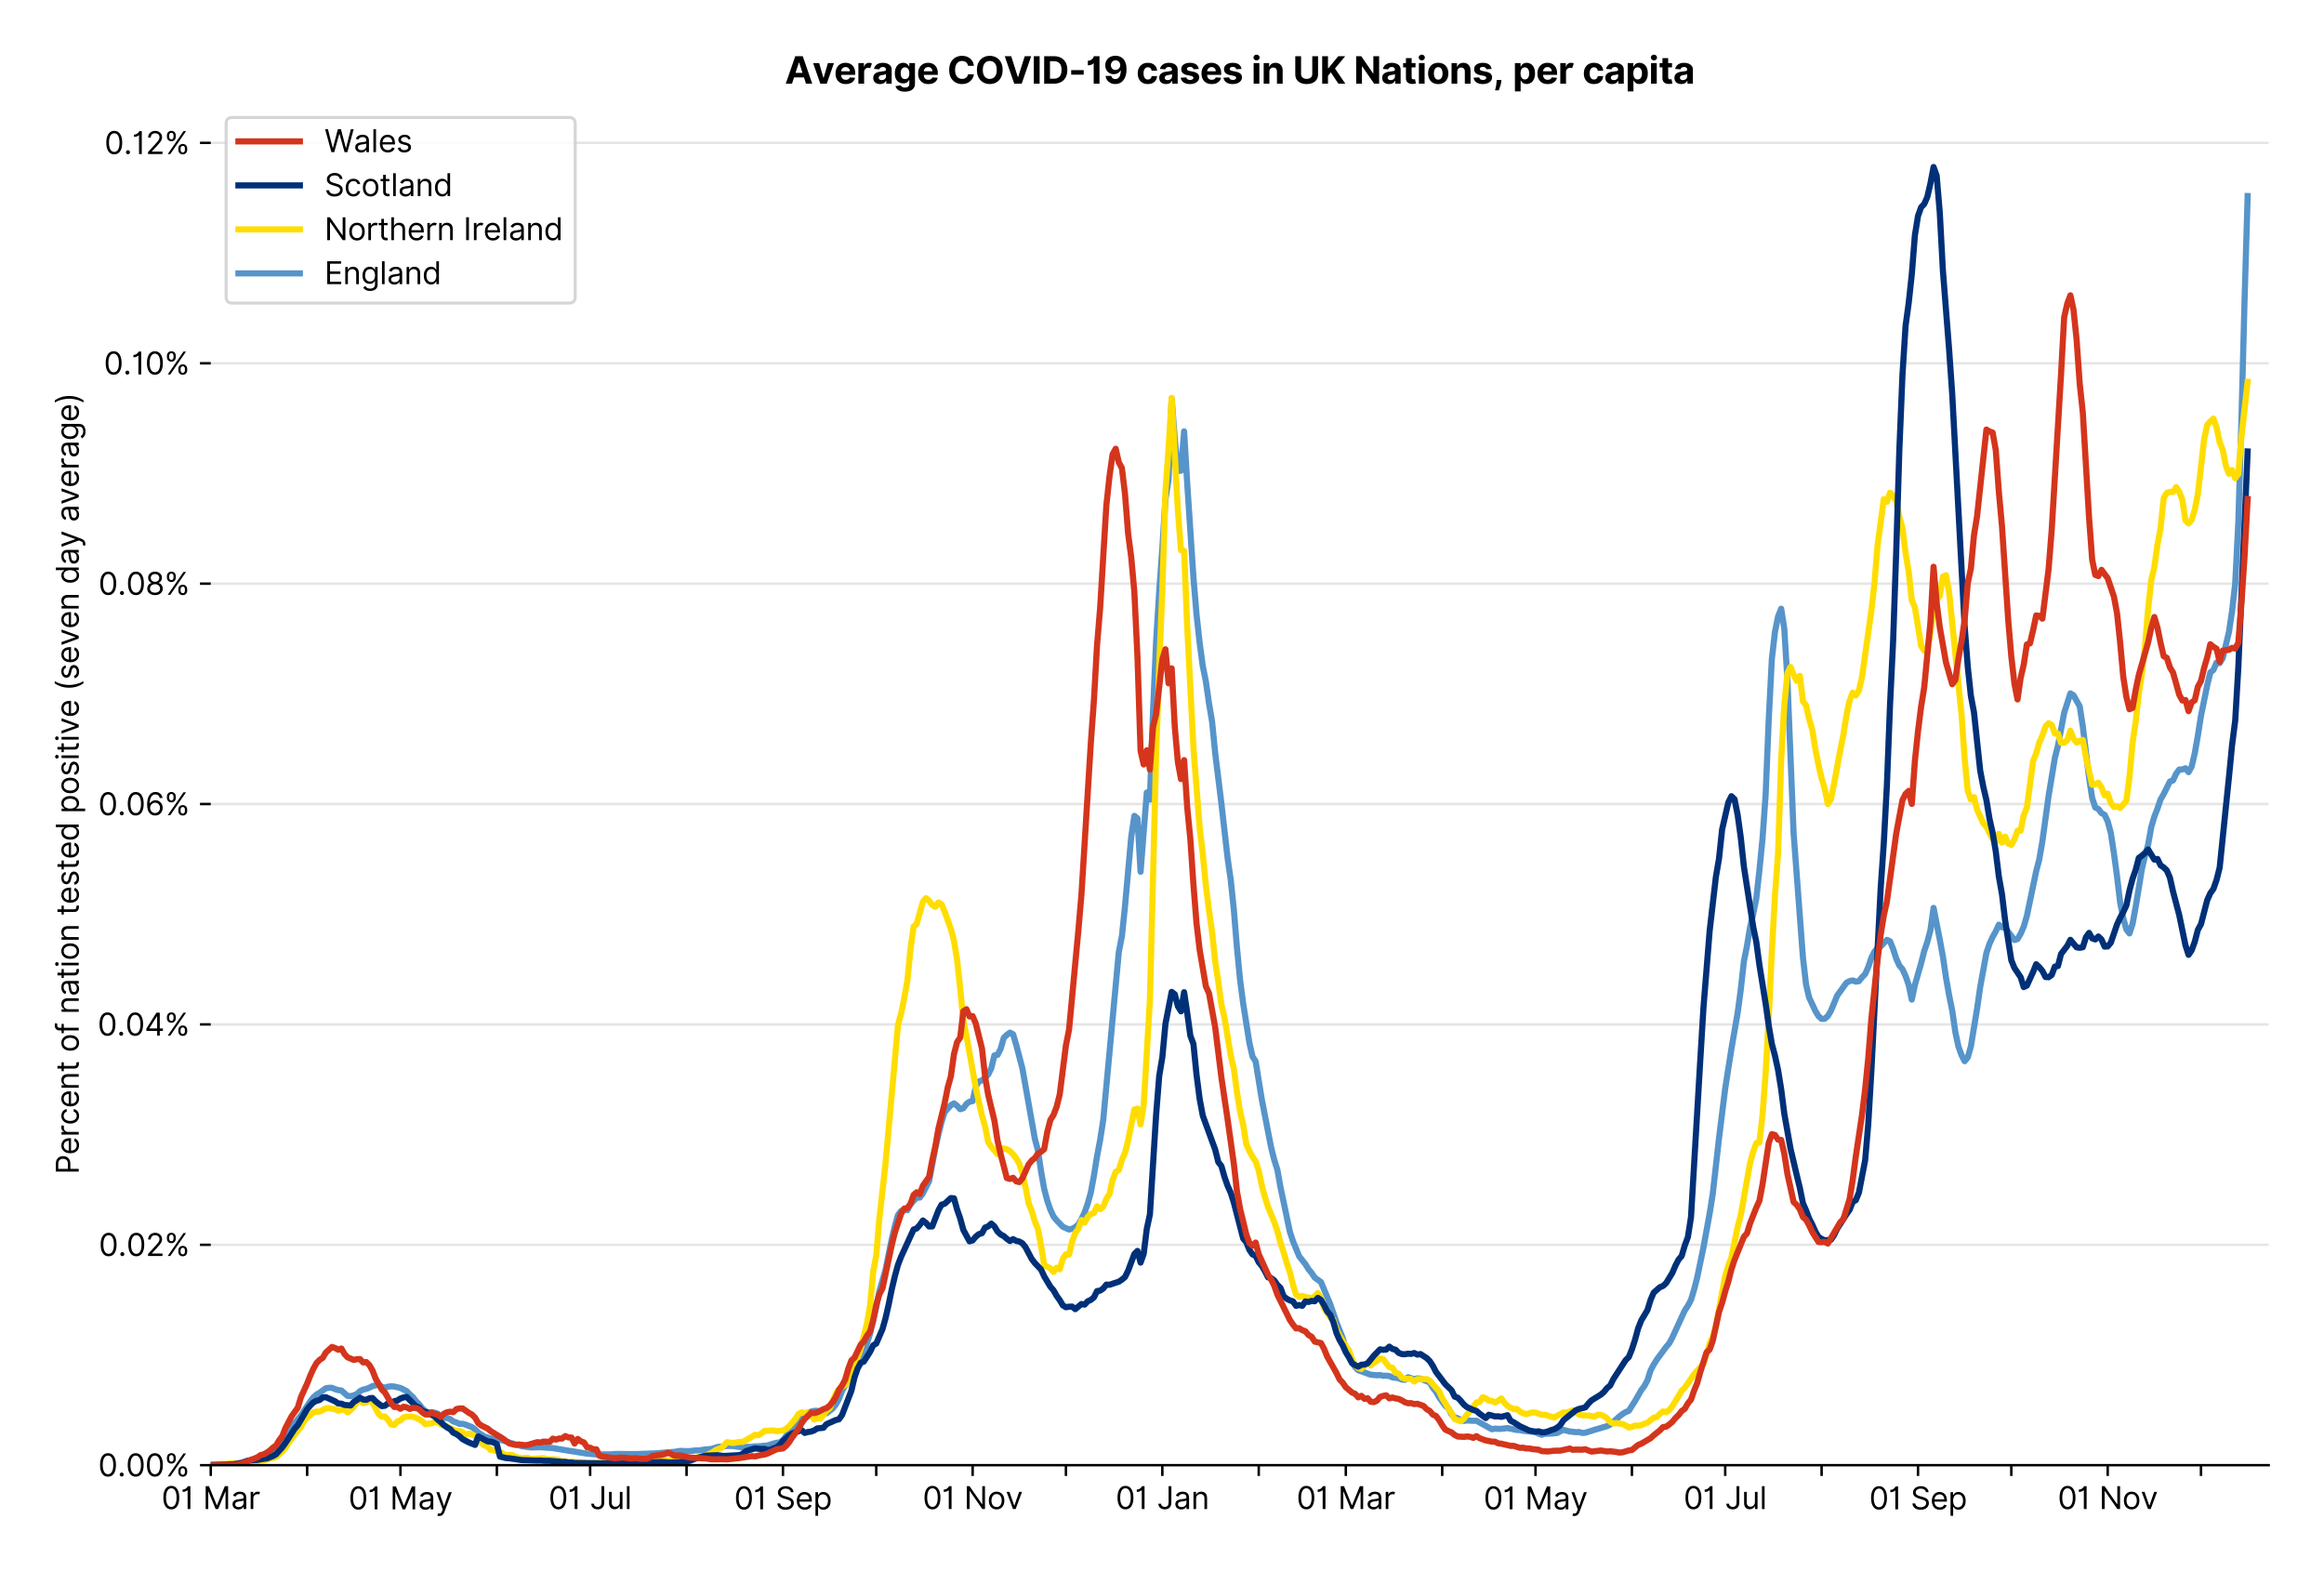 <?xml version="1.0" encoding="utf-8" standalone="no"?>
<!DOCTYPE svg PUBLIC "-//W3C//DTD SVG 1.1//EN"
  "http://www.w3.org/Graphics/SVG/1.1/DTD/svg11.dtd">
<svg xmlns:xlink="http://www.w3.org/1999/xlink" viewBox="0 0 756.175 511.234" xmlns="http://www.w3.org/2000/svg" version="1.1">
 <defs>
  <style type="text/css">*{stroke-linejoin: round; stroke-linecap: butt}</style>
 </defs>
 <g id="figure_1">
  <g id="patch_1">
   <path d="M 0 511.234 
L 756.175 511.234 
L 756.175 0 
L 0 0 
z
" style="fill: #ffffff"/>
  </g>
  <g id="axes_1">
   <g id="patch_2">
    <path d="M 68.575 476.745 
L 738.175 476.745 
L 738.175 33.225 
L 68.575 33.225 
z
" style="fill: #ffffff"/>
   </g>
   <g id="matplotlib.axis_1">
    <g id="xtick_1">
     <g id="line2d_1">
      <defs>
       <path id="md1ef84a659" d="M 0 0 
L 0 3.5 
" style="stroke: #000000; stroke-width: 0.8"/>
      </defs>
      <g>
       <use xlink:href="#md1ef84a659" x="68.575" y="476.745" style="stroke: #000000; stroke-width: 0.8"/>
      </g>
     </g>
     <g id="text_1">
      <!-- 01 Mar -->
      <g transform="translate(52.538 491.018)scale(0.1 -0.1)">
       <defs>
        <path id="Inter-Regular-30" d="M 2000 -64 
Q 1230 -64 806 561 
Q 382 1186 382 2327 
Q 382 3459 809 4088 
Q 1236 4718 2000 4718 
Q 2764 4718 3191 4088 
Q 3618 3459 3618 2327 
Q 3618 1186 3194 561 
Q 2771 -64 2000 -64 
z
M 2000 436 
Q 2509 436 2791 927 
Q 3073 1418 3073 2327 
Q 3073 3234 2789 3730 
Q 2505 4227 2000 4227 
Q 1496 4227 1211 3730 
Q 927 3234 927 2327 
Q 927 1418 1210 927 
Q 1493 436 2000 436 
z
" transform="scale(0.016)"/>
        <path id="Inter-Regular-31" d="M 1973 4655 
L 1973 0 
L 1409 0 
L 1409 3836 
L 1373 3836 
Q 1341 3773 1209 3692 
Q 1077 3611 868 3551 
Q 659 3491 391 3491 
L 391 3964 
Q 661 3964 859 4061 
Q 1057 4159 1190 4291 
Q 1323 4423 1392 4529 
Q 1461 4636 1473 4655 
L 1973 4655 
z
" transform="scale(0.016)"/>
        <path id="Inter-Regular-20" transform="scale(0.016)"/>
        <path id="Inter-Regular-4d" d="M 564 4655 
L 1236 4655 
L 2818 791 
L 2873 791 
L 4455 4655 
L 5127 4655 
L 5127 0 
L 4600 0 
L 4600 3536 
L 4555 3536 
L 3100 0 
L 2591 0 
L 1136 3536 
L 1091 3536 
L 1091 0 
L 564 0 
L 564 4655 
z
" transform="scale(0.016)"/>
        <path id="Inter-Regular-61" d="M 1518 -82 
Q 1186 -82 916 44 
Q 646 170 486 410 
Q 327 650 327 991 
Q 327 1291 445 1478 
Q 564 1666 761 1773 
Q 959 1880 1199 1933 
Q 1439 1986 1682 2018 
Q 2000 2059 2199 2080 
Q 2398 2102 2490 2154 
Q 2582 2207 2582 2336 
L 2582 2355 
Q 2582 2691 2399 2877 
Q 2216 3064 1846 3064 
Q 1461 3064 1243 2895 
Q 1025 2727 936 2536 
L 427 2718 
Q 564 3036 792 3214 
Q 1021 3393 1292 3464 
Q 1564 3536 1827 3536 
Q 1996 3536 2215 3496 
Q 2434 3457 2640 3334 
Q 2846 3211 2982 2963 
Q 3118 2716 3118 2300 
L 3118 0 
L 2582 0 
L 2582 473 
L 2555 473 
Q 2500 359 2373 229 
Q 2246 100 2034 9 
Q 1823 -82 1518 -82 
z
M 1600 400 
Q 1918 400 2137 525 
Q 2357 650 2469 847 
Q 2582 1045 2582 1264 
L 2582 1755 
Q 2548 1714 2433 1681 
Q 2318 1648 2169 1624 
Q 2021 1600 1881 1583 
Q 1741 1566 1655 1555 
Q 1446 1527 1265 1467 
Q 1084 1407 974 1287 
Q 864 1168 864 964 
Q 864 684 1072 542 
Q 1280 400 1600 400 
z
" transform="scale(0.016)"/>
        <path id="Inter-Regular-72" d="M 491 0 
L 491 3491 
L 1009 3491 
L 1009 2964 
L 1046 2964 
Q 1139 3223 1389 3384 
Q 1639 3545 1955 3545 
Q 2100 3545 2209 3511 
Q 2318 3477 2400 3418 
L 2218 2964 
Q 2161 2993 2085 3010 
Q 2009 3027 1909 3027 
Q 1527 3027 1277 2794 
Q 1027 2561 1027 2209 
L 1027 0 
L 491 0 
z
" transform="scale(0.016)"/>
       </defs>
       <use xlink:href="#Inter-Regular-30"/>
       <use xlink:href="#Inter-Regular-31" x="62.5"/>
       <use xlink:href="#Inter-Regular-20" x="106.676"/>
       <use xlink:href="#Inter-Regular-4d" x="134.801"/>
       <use xlink:href="#Inter-Regular-61" x="225.994"/>
       <use xlink:href="#Inter-Regular-72" x="282.386"/>
      </g>
     </g>
    </g>
    <g id="xtick_2">
     <g id="line2d_2">
      <g>
       <use xlink:href="#md1ef84a659" x="99.942" y="476.745" style="stroke: #000000; stroke-width: 0.8"/>
      </g>
     </g>
    </g>
    <g id="xtick_3">
     <g id="line2d_3">
      <g>
       <use xlink:href="#md1ef84a659" x="130.297" y="476.745" style="stroke: #000000; stroke-width: 0.8"/>
      </g>
     </g>
     <g id="text_2">
      <!-- 01 May -->
      <g transform="translate(113.394 491.117)scale(0.1 -0.1)">
       <defs>
        <path id="Inter-Regular-79" d="M 818 -1355 
Q 682 -1355 575 -1333 
Q 468 -1311 427 -1291 
L 564 -818 
Q 857 -893 1053 -814 
Q 1250 -736 1391 -345 
L 1509 -18 
L 218 3491 
L 800 3491 
L 1764 709 
L 1800 709 
L 2764 3491 
L 3346 3491 
L 1846 -564 
Q 1550 -1355 818 -1355 
z
" transform="scale(0.016)"/>
       </defs>
       <use xlink:href="#Inter-Regular-30"/>
       <use xlink:href="#Inter-Regular-31" x="62.5"/>
       <use xlink:href="#Inter-Regular-20" x="106.676"/>
       <use xlink:href="#Inter-Regular-4d" x="134.801"/>
       <use xlink:href="#Inter-Regular-61" x="225.994"/>
       <use xlink:href="#Inter-Regular-79" x="282.386"/>
      </g>
     </g>
    </g>
    <g id="xtick_4">
     <g id="line2d_4">
      <g>
       <use xlink:href="#md1ef84a659" x="161.664" y="476.745" style="stroke: #000000; stroke-width: 0.8"/>
      </g>
     </g>
    </g>
    <g id="xtick_5">
     <g id="line2d_5">
      <g>
       <use xlink:href="#md1ef84a659" x="192.02" y="476.745" style="stroke: #000000; stroke-width: 0.8"/>
      </g>
     </g>
     <g id="text_3">
      <!-- 01 Jul -->
      <g transform="translate(178.476 491.018)scale(0.1 -0.1)">
       <defs>
        <path id="Inter-Regular-4a" d="M 2346 4655 
L 2909 4655 
L 2909 1327 
Q 2909 657 2549 296 
Q 2189 -64 1582 -64 
Q 1200 -64 902 76 
Q 605 216 434 475 
Q 264 734 264 1091 
L 818 1091 
Q 818 795 1034 615 
Q 1250 436 1582 436 
Q 1948 436 2147 664 
Q 2346 893 2346 1327 
L 2346 4655 
z
" transform="scale(0.016)"/>
        <path id="Inter-Regular-75" d="M 2691 1427 
L 2691 3491 
L 3227 3491 
L 3227 0 
L 2691 0 
L 2691 591 
L 2655 591 
Q 2532 325 2273 140 
Q 2014 -45 1618 -45 
Q 1127 -45 809 280 
Q 491 605 491 1273 
L 491 3491 
L 1027 3491 
L 1027 1309 
Q 1027 927 1242 700 
Q 1457 473 1791 473 
Q 1991 473 2199 575 
Q 2407 677 2549 888 
Q 2691 1100 2691 1427 
z
" transform="scale(0.016)"/>
        <path id="Inter-Regular-6c" d="M 1027 4655 
L 1027 0 
L 491 0 
L 491 4655 
L 1027 4655 
z
" transform="scale(0.016)"/>
       </defs>
       <use xlink:href="#Inter-Regular-30"/>
       <use xlink:href="#Inter-Regular-31" x="62.5"/>
       <use xlink:href="#Inter-Regular-20" x="106.676"/>
       <use xlink:href="#Inter-Regular-4a" x="134.801"/>
       <use xlink:href="#Inter-Regular-75" x="189.063"/>
       <use xlink:href="#Inter-Regular-6c" x="247.159"/>
      </g>
     </g>
    </g>
    <g id="xtick_6">
     <g id="line2d_6">
      <g>
       <use xlink:href="#md1ef84a659" x="223.387" y="476.745" style="stroke: #000000; stroke-width: 0.8"/>
      </g>
     </g>
    </g>
    <g id="xtick_7">
     <g id="line2d_7">
      <g>
       <use xlink:href="#md1ef84a659" x="254.754" y="476.745" style="stroke: #000000; stroke-width: 0.8"/>
      </g>
     </g>
     <g id="text_4">
      <!-- 01 Sep -->
      <g transform="translate(238.866 491.117)scale(0.1 -0.1)">
       <defs>
        <path id="Inter-Regular-53" d="M 3109 3491 
Q 3068 3836 2777 4027 
Q 2486 4218 2064 4218 
Q 1600 4218 1318 3999 
Q 1036 3780 1036 3445 
Q 1036 3195 1189 3042 
Q 1343 2889 1553 2803 
Q 1764 2718 1936 2673 
L 2409 2545 
Q 2591 2498 2815 2414 
Q 3039 2330 3244 2185 
Q 3450 2041 3584 1816 
Q 3718 1591 3718 1264 
Q 3718 886 3521 581 
Q 3325 277 2949 97 
Q 2573 -82 2036 -82 
Q 1286 -82 845 272 
Q 405 627 364 1200 
L 946 1200 
Q 968 936 1124 764 
Q 1280 593 1519 510 
Q 1759 427 2036 427 
Q 2359 427 2616 533 
Q 2873 639 3023 828 
Q 3173 1018 3173 1273 
Q 3173 1505 3043 1650 
Q 2914 1795 2702 1886 
Q 2491 1977 2246 2045 
L 1673 2209 
Q 1127 2366 809 2657 
Q 491 2948 491 3418 
Q 491 3809 703 4101 
Q 916 4393 1276 4555 
Q 1636 4718 2082 4718 
Q 2532 4718 2882 4558 
Q 3232 4398 3437 4120 
Q 3643 3843 3655 3491 
L 3109 3491 
z
" transform="scale(0.016)"/>
        <path id="Inter-Regular-65" d="M 1955 -73 
Q 1450 -73 1085 151 
Q 721 375 524 778 
Q 327 1182 327 1718 
Q 327 2255 524 2665 
Q 721 3075 1074 3305 
Q 1427 3536 1900 3536 
Q 2173 3536 2439 3445 
Q 2705 3355 2923 3151 
Q 3141 2948 3270 2614 
Q 3400 2280 3400 1791 
L 3400 1564 
L 866 1564 
Q 884 1005 1183 707 
Q 1482 409 1955 409 
Q 2271 409 2498 545 
Q 2725 682 2827 955 
L 3346 809 
Q 3223 414 2854 170 
Q 2486 -73 1955 -73 
z
M 866 2027 
L 2855 2027 
Q 2855 2470 2595 2762 
Q 2336 3055 1900 3055 
Q 1593 3055 1368 2911 
Q 1143 2768 1013 2533 
Q 884 2298 866 2027 
z
" transform="scale(0.016)"/>
        <path id="Inter-Regular-70" d="M 491 -1309 
L 491 3491 
L 1009 3491 
L 1009 2936 
L 1073 2936 
Q 1132 3027 1237 3169 
Q 1343 3311 1542 3423 
Q 1741 3536 2082 3536 
Q 2523 3536 2859 3315 
Q 3196 3095 3384 2690 
Q 3573 2286 3573 1736 
Q 3573 1182 3384 776 
Q 3196 370 2861 148 
Q 2527 -73 2091 -73 
Q 1755 -73 1552 39 
Q 1350 152 1241 296 
Q 1132 441 1073 536 
L 1027 536 
L 1027 -1309 
L 491 -1309 
z
M 1018 1745 
Q 1018 1152 1276 780 
Q 1534 409 2018 409 
Q 2355 409 2581 587 
Q 2807 766 2921 1069 
Q 3036 1373 3036 1745 
Q 3036 2114 2923 2410 
Q 2811 2707 2585 2881 
Q 2359 3055 2018 3055 
Q 1527 3055 1272 2693 
Q 1018 2332 1018 1745 
z
" transform="scale(0.016)"/>
       </defs>
       <use xlink:href="#Inter-Regular-30"/>
       <use xlink:href="#Inter-Regular-31" x="62.5"/>
       <use xlink:href="#Inter-Regular-20" x="106.676"/>
       <use xlink:href="#Inter-Regular-53" x="134.801"/>
       <use xlink:href="#Inter-Regular-65" x="198.58"/>
       <use xlink:href="#Inter-Regular-70" x="256.818"/>
      </g>
     </g>
    </g>
    <g id="xtick_8">
     <g id="line2d_8">
      <g>
       <use xlink:href="#md1ef84a659" x="285.109" y="476.745" style="stroke: #000000; stroke-width: 0.8"/>
      </g>
     </g>
    </g>
    <g id="xtick_9">
     <g id="line2d_9">
      <g>
       <use xlink:href="#md1ef84a659" x="316.476" y="476.745" style="stroke: #000000; stroke-width: 0.8"/>
      </g>
     </g>
     <g id="text_5">
      <!-- 01 Nov -->
      <g transform="translate(300.205 491.018)scale(0.1 -0.1)">
       <defs>
        <path id="Inter-Regular-4e" d="M 4255 4655 
L 4255 0 
L 3709 0 
L 1173 3655 
L 1127 3655 
L 1127 0 
L 564 0 
L 564 4655 
L 1109 4655 
L 3655 991 
L 3700 991 
L 3700 4655 
L 4255 4655 
z
" transform="scale(0.016)"/>
        <path id="Inter-Regular-6f" d="M 1909 -73 
Q 1436 -73 1080 152 
Q 725 377 526 781 
Q 327 1186 327 1727 
Q 327 2273 526 2679 
Q 725 3086 1080 3311 
Q 1436 3536 1909 3536 
Q 2382 3536 2737 3311 
Q 3093 3086 3292 2679 
Q 3491 2273 3491 1727 
Q 3491 1186 3292 781 
Q 3093 377 2737 152 
Q 2382 -73 1909 -73 
z
M 1909 409 
Q 2268 409 2500 593 
Q 2732 777 2843 1077 
Q 2955 1377 2955 1727 
Q 2955 2077 2843 2379 
Q 2732 2682 2500 2868 
Q 2268 3055 1909 3055 
Q 1550 3055 1318 2868 
Q 1086 2682 975 2379 
Q 864 2077 864 1727 
Q 864 1377 975 1077 
Q 1086 777 1318 593 
Q 1550 409 1909 409 
z
" transform="scale(0.016)"/>
        <path id="Inter-Regular-76" d="M 3346 3491 
L 2055 0 
L 1509 0 
L 218 3491 
L 800 3491 
L 1764 709 
L 1800 709 
L 2764 3491 
L 3346 3491 
z
" transform="scale(0.016)"/>
       </defs>
       <use xlink:href="#Inter-Regular-30"/>
       <use xlink:href="#Inter-Regular-31" x="62.5"/>
       <use xlink:href="#Inter-Regular-20" x="106.676"/>
       <use xlink:href="#Inter-Regular-4e" x="134.801"/>
       <use xlink:href="#Inter-Regular-6f" x="210.085"/>
       <use xlink:href="#Inter-Regular-76" x="269.744"/>
      </g>
     </g>
    </g>
    <g id="xtick_10">
     <g id="line2d_10">
      <g>
       <use xlink:href="#md1ef84a659" x="346.831" y="476.745" style="stroke: #000000; stroke-width: 0.8"/>
      </g>
     </g>
    </g>
    <g id="xtick_11">
     <g id="line2d_11">
      <g>
       <use xlink:href="#md1ef84a659" x="378.198" y="476.745" style="stroke: #000000; stroke-width: 0.8"/>
      </g>
     </g>
     <g id="text_6">
      <!-- 01 Jan -->
      <g transform="translate(362.999 491.018)scale(0.1 -0.1)">
       <defs>
        <path id="Inter-Regular-6e" d="M 1027 2100 
L 1027 0 
L 491 0 
L 491 3491 
L 1009 3491 
L 1009 2945 
L 1055 2945 
Q 1177 3211 1427 3373 
Q 1677 3536 2073 3536 
Q 2602 3536 2928 3211 
Q 3255 2886 3255 2218 
L 3255 0 
L 2718 0 
L 2718 2182 
Q 2718 2593 2504 2824 
Q 2291 3055 1918 3055 
Q 1534 3055 1280 2806 
Q 1027 2557 1027 2100 
z
" transform="scale(0.016)"/>
       </defs>
       <use xlink:href="#Inter-Regular-30"/>
       <use xlink:href="#Inter-Regular-31" x="62.5"/>
       <use xlink:href="#Inter-Regular-20" x="106.676"/>
       <use xlink:href="#Inter-Regular-4a" x="134.801"/>
       <use xlink:href="#Inter-Regular-61" x="189.063"/>
       <use xlink:href="#Inter-Regular-6e" x="245.455"/>
      </g>
     </g>
    </g>
    <g id="xtick_12">
     <g id="line2d_12">
      <g>
       <use xlink:href="#md1ef84a659" x="409.565" y="476.745" style="stroke: #000000; stroke-width: 0.8"/>
      </g>
     </g>
    </g>
    <g id="xtick_13">
     <g id="line2d_13">
      <g>
       <use xlink:href="#md1ef84a659" x="437.897" y="476.745" style="stroke: #000000; stroke-width: 0.8"/>
      </g>
     </g>
     <g id="text_7">
      <!-- 01 Mar -->
      <g transform="translate(421.86 491.018)scale(0.1 -0.1)">
       <use xlink:href="#Inter-Regular-30"/>
       <use xlink:href="#Inter-Regular-31" x="62.5"/>
       <use xlink:href="#Inter-Regular-20" x="106.676"/>
       <use xlink:href="#Inter-Regular-4d" x="134.801"/>
       <use xlink:href="#Inter-Regular-61" x="225.994"/>
       <use xlink:href="#Inter-Regular-72" x="282.386"/>
      </g>
     </g>
    </g>
    <g id="xtick_14">
     <g id="line2d_14">
      <g>
       <use xlink:href="#md1ef84a659" x="469.264" y="476.745" style="stroke: #000000; stroke-width: 0.8"/>
      </g>
     </g>
    </g>
    <g id="xtick_15">
     <g id="line2d_15">
      <g>
       <use xlink:href="#md1ef84a659" x="499.619" y="476.745" style="stroke: #000000; stroke-width: 0.8"/>
      </g>
     </g>
     <g id="text_8">
      <!-- 01 May -->
      <g transform="translate(482.716 491.117)scale(0.1 -0.1)">
       <use xlink:href="#Inter-Regular-30"/>
       <use xlink:href="#Inter-Regular-31" x="62.5"/>
       <use xlink:href="#Inter-Regular-20" x="106.676"/>
       <use xlink:href="#Inter-Regular-4d" x="134.801"/>
       <use xlink:href="#Inter-Regular-61" x="225.994"/>
       <use xlink:href="#Inter-Regular-79" x="282.386"/>
      </g>
     </g>
    </g>
    <g id="xtick_16">
     <g id="line2d_16">
      <g>
       <use xlink:href="#md1ef84a659" x="530.986" y="476.745" style="stroke: #000000; stroke-width: 0.8"/>
      </g>
     </g>
    </g>
    <g id="xtick_17">
     <g id="line2d_17">
      <g>
       <use xlink:href="#md1ef84a659" x="561.342" y="476.745" style="stroke: #000000; stroke-width: 0.8"/>
      </g>
     </g>
     <g id="text_9">
      <!-- 01 Jul -->
      <g transform="translate(547.798 491.018)scale(0.1 -0.1)">
       <use xlink:href="#Inter-Regular-30"/>
       <use xlink:href="#Inter-Regular-31" x="62.5"/>
       <use xlink:href="#Inter-Regular-20" x="106.676"/>
       <use xlink:href="#Inter-Regular-4a" x="134.801"/>
       <use xlink:href="#Inter-Regular-75" x="189.063"/>
       <use xlink:href="#Inter-Regular-6c" x="247.159"/>
      </g>
     </g>
    </g>
    <g id="xtick_18">
     <g id="line2d_18">
      <g>
       <use xlink:href="#md1ef84a659" x="592.709" y="476.745" style="stroke: #000000; stroke-width: 0.8"/>
      </g>
     </g>
    </g>
    <g id="xtick_19">
     <g id="line2d_19">
      <g>
       <use xlink:href="#md1ef84a659" x="624.076" y="476.745" style="stroke: #000000; stroke-width: 0.8"/>
      </g>
     </g>
     <g id="text_10">
      <!-- 01 Sep -->
      <g transform="translate(608.188 491.117)scale(0.1 -0.1)">
       <use xlink:href="#Inter-Regular-30"/>
       <use xlink:href="#Inter-Regular-31" x="62.5"/>
       <use xlink:href="#Inter-Regular-20" x="106.676"/>
       <use xlink:href="#Inter-Regular-53" x="134.801"/>
       <use xlink:href="#Inter-Regular-65" x="198.58"/>
       <use xlink:href="#Inter-Regular-70" x="256.818"/>
      </g>
     </g>
    </g>
    <g id="xtick_20">
     <g id="line2d_20">
      <g>
       <use xlink:href="#md1ef84a659" x="654.431" y="476.745" style="stroke: #000000; stroke-width: 0.8"/>
      </g>
     </g>
    </g>
    <g id="xtick_21">
     <g id="line2d_21">
      <g>
       <use xlink:href="#md1ef84a659" x="685.798" y="476.745" style="stroke: #000000; stroke-width: 0.8"/>
      </g>
     </g>
     <g id="text_11">
      <!-- 01 Nov -->
      <g transform="translate(669.527 491.018)scale(0.1 -0.1)">
       <use xlink:href="#Inter-Regular-30"/>
       <use xlink:href="#Inter-Regular-31" x="62.5"/>
       <use xlink:href="#Inter-Regular-20" x="106.676"/>
       <use xlink:href="#Inter-Regular-4e" x="134.801"/>
       <use xlink:href="#Inter-Regular-6f" x="210.085"/>
       <use xlink:href="#Inter-Regular-76" x="269.744"/>
      </g>
     </g>
    </g>
    <g id="xtick_22">
     <g id="line2d_22">
      <g>
       <use xlink:href="#md1ef84a659" x="716.153" y="476.745" style="stroke: #000000; stroke-width: 0.8"/>
      </g>
     </g>
    </g>
   </g>
   <g id="matplotlib.axis_2">
    <g id="ytick_1">
     <g id="line2d_23">
      <path d="M 68.575 476.745 
L 738.175 476.745 
" clip-path="url(#p52dd10d6bf)" style="fill: none; stroke: #e5e5e5; stroke-width: 0.8; stroke-linecap: square"/>
     </g>
     <g id="line2d_24">
      <defs>
       <path id="mbca800b6cc" d="M 0 0 
L -3.5 0 
" style="stroke: #000000; stroke-width: 0.8"/>
      </defs>
      <g>
       <use xlink:href="#mbca800b6cc" x="68.575" y="476.745" style="stroke: #000000; stroke-width: 0.8"/>
      </g>
     </g>
     <g id="text_12">
      <!-- 0.00% -->
      <g transform="translate(31.944 480.382)scale(0.1 -0.1)">
       <defs>
        <path id="Inter-Regular-2e" d="M 882 -36 
Q 714 -36 593 84 
Q 473 205 473 373 
Q 473 541 593 661 
Q 714 782 882 782 
Q 1050 782 1170 661 
Q 1291 541 1291 373 
Q 1291 205 1170 84 
Q 1050 -36 882 -36 
z
" transform="scale(0.016)"/>
        <path id="Inter-Regular-25" d="M 2855 873 
L 2855 1118 
Q 2855 1373 2960 1585 
Q 3066 1798 3269 1926 
Q 3473 2055 3764 2055 
Q 4059 2055 4259 1926 
Q 4459 1798 4561 1585 
Q 4664 1373 4664 1118 
L 4664 873 
Q 4664 618 4560 405 
Q 4457 193 4256 64 
Q 4055 -64 3764 -64 
Q 3468 -64 3266 64 
Q 3064 193 2959 405 
Q 2855 618 2855 873 
z
M 536 3536 
L 536 3782 
Q 536 4036 642 4248 
Q 748 4461 951 4589 
Q 1155 4718 1446 4718 
Q 1741 4718 1941 4589 
Q 2141 4461 2243 4248 
Q 2346 4036 2346 3782 
L 2346 3536 
Q 2346 3282 2242 3069 
Q 2139 2857 1937 2728 
Q 1736 2600 1446 2600 
Q 1150 2600 948 2728 
Q 746 2857 641 3069 
Q 536 3282 536 3536 
z
M 709 0 
L 3909 4655 
L 4427 4655 
L 1227 0 
L 709 0 
z
M 3318 1118 
L 3318 873 
Q 3318 661 3418 494 
Q 3518 327 3764 327 
Q 4002 327 4101 494 
Q 4200 661 4200 873 
L 4200 1118 
Q 4200 1330 4104 1497 
Q 4009 1664 3764 1664 
Q 3525 1664 3421 1497 
Q 3318 1330 3318 1118 
z
M 1000 3782 
L 1000 3536 
Q 1000 3325 1100 3158 
Q 1200 2991 1446 2991 
Q 1684 2991 1783 3158 
Q 1882 3325 1882 3536 
L 1882 3782 
Q 1882 3993 1786 4160 
Q 1691 4327 1446 4327 
Q 1207 4327 1103 4160 
Q 1000 3993 1000 3782 
z
" transform="scale(0.016)"/>
       </defs>
       <use xlink:href="#Inter-Regular-30"/>
       <use xlink:href="#Inter-Regular-2e" x="62.5"/>
       <use xlink:href="#Inter-Regular-30" x="90.057"/>
       <use xlink:href="#Inter-Regular-30" x="152.557"/>
       <use xlink:href="#Inter-Regular-25" x="215.057"/>
      </g>
     </g>
    </g>
    <g id="ytick_2">
     <g id="line2d_25">
      <path d="M 68.575 405.036 
L 738.175 405.036 
" clip-path="url(#p52dd10d6bf)" style="fill: none; stroke: #e5e5e5; stroke-width: 0.8; stroke-linecap: square"/>
     </g>
     <g id="line2d_26">
      <g>
       <use xlink:href="#mbca800b6cc" x="68.575" y="405.036" style="stroke: #000000; stroke-width: 0.8"/>
      </g>
     </g>
     <g id="text_13">
      <!-- 0.02% -->
      <g transform="translate(32.142 408.672)scale(0.1 -0.1)">
       <defs>
        <path id="Inter-Regular-32" d="M 482 0 
L 482 409 
L 2018 2091 
Q 2289 2386 2464 2605 
Q 2639 2825 2724 3019 
Q 2809 3214 2809 3427 
Q 2809 3795 2553 4011 
Q 2298 4227 1918 4227 
Q 1514 4227 1275 3985 
Q 1036 3743 1036 3345 
L 500 3345 
Q 500 3755 688 4064 
Q 877 4373 1203 4545 
Q 1530 4718 1936 4718 
Q 2346 4718 2661 4545 
Q 2977 4373 3156 4079 
Q 3336 3786 3336 3427 
Q 3336 3170 3244 2926 
Q 3152 2682 2926 2383 
Q 2700 2084 2300 1655 
L 1255 536 
L 1255 500 
L 3418 500 
L 3418 0 
L 482 0 
z
" transform="scale(0.016)"/>
       </defs>
       <use xlink:href="#Inter-Regular-30"/>
       <use xlink:href="#Inter-Regular-2e" x="62.5"/>
       <use xlink:href="#Inter-Regular-30" x="90.057"/>
       <use xlink:href="#Inter-Regular-32" x="152.557"/>
       <use xlink:href="#Inter-Regular-25" x="213.068"/>
      </g>
     </g>
    </g>
    <g id="ytick_3">
     <g id="line2d_27">
      <path d="M 68.575 333.326 
L 738.175 333.326 
" clip-path="url(#p52dd10d6bf)" style="fill: none; stroke: #e5e5e5; stroke-width: 0.8; stroke-linecap: square"/>
     </g>
     <g id="line2d_28">
      <g>
       <use xlink:href="#mbca800b6cc" x="68.575" y="333.326" style="stroke: #000000; stroke-width: 0.8"/>
      </g>
     </g>
     <g id="text_14">
      <!-- 0.04% -->
      <g transform="translate(31.773 336.963)scale(0.1 -0.1)">
       <defs>
        <path id="Inter-Regular-34" d="M 373 955 
L 373 1418 
L 2418 4655 
L 3100 4655 
L 3100 1455 
L 3736 1455 
L 3736 955 
L 3100 955 
L 3100 0 
L 2564 0 
L 2564 955 
L 373 955 
z
M 2564 1455 
L 2564 3936 
L 2527 3936 
L 982 1491 
L 982 1455 
L 2564 1455 
z
" transform="scale(0.016)"/>
       </defs>
       <use xlink:href="#Inter-Regular-30"/>
       <use xlink:href="#Inter-Regular-2e" x="62.5"/>
       <use xlink:href="#Inter-Regular-30" x="90.057"/>
       <use xlink:href="#Inter-Regular-34" x="152.557"/>
       <use xlink:href="#Inter-Regular-25" x="216.761"/>
      </g>
     </g>
    </g>
    <g id="ytick_4">
     <g id="line2d_29">
      <path d="M 68.575 261.617 
L 738.175 261.617 
" clip-path="url(#p52dd10d6bf)" style="fill: none; stroke: #e5e5e5; stroke-width: 0.8; stroke-linecap: square"/>
     </g>
     <g id="line2d_30">
      <g>
       <use xlink:href="#mbca800b6cc" x="68.575" y="261.617" style="stroke: #000000; stroke-width: 0.8"/>
      </g>
     </g>
     <g id="text_15">
      <!-- 0.06% -->
      <g transform="translate(31.958 265.253)scale(0.1 -0.1)">
       <defs>
        <path id="Inter-Regular-36" d="M 2027 -64 
Q 1741 -59 1454 45 
Q 1168 150 932 399 
Q 696 648 552 1074 
Q 409 1500 409 2145 
Q 409 3386 861 4056 
Q 1314 4727 2100 4727 
Q 2686 4727 3073 4384 
Q 3461 4041 3546 3491 
L 2991 3491 
Q 2914 3811 2691 4019 
Q 2468 4227 2100 4227 
Q 1559 4227 1249 3755 
Q 939 3284 936 2427 
L 973 2427 
Q 1164 2716 1461 2880 
Q 1759 3045 2118 3045 
Q 2518 3045 2850 2846 
Q 3182 2648 3382 2299 
Q 3582 1950 3582 1500 
Q 3582 1068 3389 710 
Q 3196 352 2847 142 
Q 2498 -68 2027 -64 
z
M 2027 436 
Q 2314 436 2542 579 
Q 2771 723 2903 964 
Q 3036 1205 3036 1500 
Q 3036 1789 2908 2026 
Q 2780 2264 2556 2404 
Q 2332 2545 2046 2545 
Q 1757 2545 1525 2397 
Q 1293 2250 1157 2010 
Q 1021 1770 1018 1491 
Q 1018 1214 1149 973 
Q 1280 732 1508 584 
Q 1736 436 2027 436 
z
" transform="scale(0.016)"/>
       </defs>
       <use xlink:href="#Inter-Regular-30"/>
       <use xlink:href="#Inter-Regular-2e" x="62.5"/>
       <use xlink:href="#Inter-Regular-30" x="90.057"/>
       <use xlink:href="#Inter-Regular-36" x="152.557"/>
       <use xlink:href="#Inter-Regular-25" x="214.915"/>
      </g>
     </g>
    </g>
    <g id="ytick_5">
     <g id="line2d_31">
      <path d="M 68.575 189.907 
L 738.175 189.907 
" clip-path="url(#p52dd10d6bf)" style="fill: none; stroke: #e5e5e5; stroke-width: 0.8; stroke-linecap: square"/>
     </g>
     <g id="line2d_32">
      <g>
       <use xlink:href="#mbca800b6cc" x="68.575" y="189.907" style="stroke: #000000; stroke-width: 0.8"/>
      </g>
     </g>
     <g id="text_16">
      <!-- 0.08% -->
      <g transform="translate(32.028 193.544)scale(0.1 -0.1)">
       <defs>
        <path id="Inter-Regular-38" d="M 1973 -64 
Q 1505 -64 1147 103 
Q 789 270 589 564 
Q 389 859 391 1236 
Q 389 1532 507 1783 
Q 625 2034 830 2203 
Q 1036 2373 1291 2418 
L 1291 2445 
Q 957 2532 759 2821 
Q 561 3111 564 3482 
Q 561 3836 743 4115 
Q 925 4395 1244 4556 
Q 1564 4718 1973 4718 
Q 2377 4718 2695 4556 
Q 3014 4395 3197 4115 
Q 3380 3836 3382 3482 
Q 3380 3111 3181 2821 
Q 2982 2532 2655 2445 
L 2655 2418 
Q 2907 2373 3109 2203 
Q 3311 2034 3431 1783 
Q 3552 1532 3555 1236 
Q 3552 859 3351 564 
Q 3150 270 2794 103 
Q 2439 -64 1973 -64 
z
M 1973 436 
Q 2446 436 2722 662 
Q 2998 889 3000 1264 
Q 2998 1527 2864 1729 
Q 2730 1932 2499 2048 
Q 2268 2164 1973 2164 
Q 1675 2164 1442 2048 
Q 1209 1932 1076 1729 
Q 943 1527 946 1264 
Q 943 889 1218 662 
Q 1493 436 1973 436 
z
M 1973 2645 
Q 2348 2645 2591 2864 
Q 2834 3084 2836 3445 
Q 2834 3800 2596 4013 
Q 2359 4227 1973 4227 
Q 1582 4227 1344 4013 
Q 1107 3800 1109 3445 
Q 1107 3084 1349 2864 
Q 1591 2645 1973 2645 
z
" transform="scale(0.016)"/>
       </defs>
       <use xlink:href="#Inter-Regular-30"/>
       <use xlink:href="#Inter-Regular-2e" x="62.5"/>
       <use xlink:href="#Inter-Regular-30" x="90.057"/>
       <use xlink:href="#Inter-Regular-38" x="152.557"/>
       <use xlink:href="#Inter-Regular-25" x="214.205"/>
      </g>
     </g>
    </g>
    <g id="ytick_6">
     <g id="line2d_33">
      <path d="M 68.575 118.198 
L 738.175 118.198 
" clip-path="url(#p52dd10d6bf)" style="fill: none; stroke: #e5e5e5; stroke-width: 0.8; stroke-linecap: square"/>
     </g>
     <g id="line2d_34">
      <g>
       <use xlink:href="#mbca800b6cc" x="68.575" y="118.198" style="stroke: #000000; stroke-width: 0.8"/>
      </g>
     </g>
     <g id="text_17">
      <!-- 0.10% -->
      <g transform="translate(33.777 121.835)scale(0.1 -0.1)">
       <use xlink:href="#Inter-Regular-30"/>
       <use xlink:href="#Inter-Regular-2e" x="62.5"/>
       <use xlink:href="#Inter-Regular-31" x="90.057"/>
       <use xlink:href="#Inter-Regular-30" x="134.233"/>
       <use xlink:href="#Inter-Regular-25" x="196.733"/>
      </g>
     </g>
    </g>
    <g id="ytick_7">
     <g id="line2d_35">
      <path d="M 68.575 46.488 
L 738.175 46.488 
" clip-path="url(#p52dd10d6bf)" style="fill: none; stroke: #e5e5e5; stroke-width: 0.8; stroke-linecap: square"/>
     </g>
     <g id="line2d_36">
      <g>
       <use xlink:href="#mbca800b6cc" x="68.575" y="46.488" style="stroke: #000000; stroke-width: 0.8"/>
      </g>
     </g>
     <g id="text_18">
      <!-- 0.12% -->
      <g transform="translate(33.975 50.125)scale(0.1 -0.1)">
       <use xlink:href="#Inter-Regular-30"/>
       <use xlink:href="#Inter-Regular-2e" x="62.5"/>
       <use xlink:href="#Inter-Regular-31" x="90.057"/>
       <use xlink:href="#Inter-Regular-32" x="134.233"/>
       <use xlink:href="#Inter-Regular-25" x="194.744"/>
      </g>
     </g>
    </g>
    <g id="text_19">
     <!-- Percent of nation tested positive (seven day average) -->
     <g transform="translate(25.614 382.124)rotate(-90)scale(0.1 -0.1)">
      <defs>
       <path id="Inter-Regular-50" d="M 564 0 
L 564 4655 
L 2136 4655 
Q 2684 4655 3033 4458 
Q 3382 4261 3550 3927 
Q 3718 3593 3718 3182 
Q 3718 2770 3551 2434 
Q 3384 2098 3036 1899 
Q 2689 1700 2146 1700 
L 1127 1700 
L 1127 0 
L 564 0 
z
M 1127 2200 
L 2127 2200 
Q 2689 2200 2926 2482 
Q 3164 2764 3164 3182 
Q 3164 3602 2925 3878 
Q 2686 4155 2118 4155 
L 1127 4155 
L 1127 2200 
z
" transform="scale(0.016)"/>
       <path id="Inter-Regular-63" d="M 1909 -73 
Q 1418 -73 1063 159 
Q 709 391 518 798 
Q 327 1205 327 1727 
Q 327 2259 524 2667 
Q 721 3075 1074 3305 
Q 1427 3536 1900 3536 
Q 2268 3536 2563 3400 
Q 2859 3264 3047 3018 
Q 3236 2773 3282 2445 
L 2746 2445 
Q 2684 2684 2474 2869 
Q 2264 3055 1909 3055 
Q 1439 3055 1151 2697 
Q 864 2339 864 1745 
Q 864 1139 1148 774 
Q 1432 409 1909 409 
Q 2223 409 2447 570 
Q 2671 732 2746 1018 
L 3282 1018 
Q 3236 709 3058 462 
Q 2880 216 2588 71 
Q 2296 -73 1909 -73 
z
" transform="scale(0.016)"/>
       <path id="Inter-Regular-74" d="M 2009 3491 
L 2009 3036 
L 1264 3036 
L 1264 1000 
Q 1264 773 1331 660 
Q 1398 548 1503 510 
Q 1609 473 1727 473 
Q 1816 473 1873 483 
Q 1930 493 1964 500 
L 2073 18 
Q 2018 -2 1920 -23 
Q 1823 -45 1673 -45 
Q 1446 -45 1228 52 
Q 1011 150 869 350 
Q 727 550 727 855 
L 727 3036 
L 200 3036 
L 200 3491 
L 727 3491 
L 727 4327 
L 1264 4327 
L 1264 3491 
L 2009 3491 
z
" transform="scale(0.016)"/>
       <path id="Inter-Regular-66" d="M 2046 3491 
L 2046 3036 
L 1264 3036 
L 1264 0 
L 727 0 
L 727 3036 
L 164 3036 
L 164 3491 
L 727 3491 
L 727 3973 
Q 727 4273 868 4473 
Q 1009 4673 1234 4773 
Q 1459 4873 1709 4873 
Q 1907 4873 2032 4841 
Q 2157 4809 2218 4782 
L 2064 4318 
Q 2023 4332 1951 4352 
Q 1880 4373 1764 4373 
Q 1498 4373 1381 4239 
Q 1264 4105 1264 3845 
L 1264 3491 
L 2046 3491 
z
" transform="scale(0.016)"/>
       <path id="Inter-Regular-69" d="M 491 0 
L 491 3491 
L 1027 3491 
L 1027 0 
L 491 0 
z
M 764 4073 
Q 607 4073 494 4179 
Q 382 4286 382 4436 
Q 382 4586 494 4693 
Q 607 4800 764 4800 
Q 921 4800 1033 4693 
Q 1146 4586 1146 4436 
Q 1146 4286 1033 4179 
Q 921 4073 764 4073 
z
" transform="scale(0.016)"/>
       <path id="Inter-Regular-73" d="M 2964 2709 
L 2482 2573 
Q 2411 2755 2245 2914 
Q 2080 3073 1727 3073 
Q 1407 3073 1194 2926 
Q 982 2780 982 2555 
Q 982 2355 1127 2239 
Q 1273 2123 1582 2045 
L 2100 1918 
Q 3027 1691 3027 973 
Q 3027 673 2855 436 
Q 2684 200 2377 63 
Q 2071 -73 1664 -73 
Q 1130 -73 780 159 
Q 430 391 336 836 
L 846 964 
Q 989 400 1655 400 
Q 2030 400 2251 560 
Q 2473 720 2473 945 
Q 2473 1316 1955 1436 
L 1373 1573 
Q 893 1686 669 1926 
Q 446 2166 446 2527 
Q 446 2823 613 3050 
Q 780 3277 1069 3406 
Q 1359 3536 1727 3536 
Q 2246 3536 2542 3309 
Q 2839 3082 2964 2709 
z
" transform="scale(0.016)"/>
       <path id="Inter-Regular-64" d="M 1809 -73 
Q 1373 -73 1039 148 
Q 705 370 516 776 
Q 327 1182 327 1736 
Q 327 2286 516 2690 
Q 705 3095 1041 3315 
Q 1377 3536 1818 3536 
Q 2159 3536 2358 3423 
Q 2557 3311 2662 3169 
Q 2768 3027 2827 2936 
L 2873 2936 
L 2873 4655 
L 3409 4655 
L 3409 0 
L 2891 0 
L 2891 536 
L 2827 536 
Q 2768 441 2659 296 
Q 2550 152 2348 39 
Q 2146 -73 1809 -73 
z
M 1882 409 
Q 2366 409 2624 780 
Q 2882 1152 2882 1745 
Q 2882 2332 2627 2693 
Q 2373 3055 1882 3055 
Q 1541 3055 1315 2881 
Q 1089 2707 976 2410 
Q 864 2114 864 1745 
Q 864 1373 978 1069 
Q 1093 766 1319 587 
Q 1546 409 1882 409 
z
" transform="scale(0.016)"/>
       <path id="Inter-Regular-28" d="M 682 1964 
Q 682 2823 906 3544 
Q 1130 4266 1546 4873 
L 2018 4873 
Q 1800 4573 1623 4095 
Q 1446 3618 1341 3061 
Q 1236 2505 1236 1964 
Q 1236 1423 1341 866 
Q 1446 309 1623 -168 
Q 1800 -645 2018 -945 
L 1546 -945 
Q 1130 -339 906 383 
Q 682 1105 682 1964 
z
" transform="scale(0.016)"/>
       <path id="Inter-Regular-67" d="M 1900 -1382 
Q 1316 -1382 976 -1169 
Q 636 -957 473 -682 
L 900 -382 
Q 973 -477 1084 -601 
Q 1196 -725 1390 -817 
Q 1584 -909 1900 -909 
Q 2323 -909 2598 -704 
Q 2873 -500 2873 -64 
L 2873 645 
L 2827 645 
Q 2768 550 2660 410 
Q 2552 270 2351 162 
Q 2150 55 1809 55 
Q 1386 55 1051 255 
Q 716 455 521 836 
Q 327 1218 327 1764 
Q 327 2300 516 2699 
Q 705 3098 1041 3317 
Q 1377 3536 1818 3536 
Q 2159 3536 2360 3423 
Q 2561 3311 2669 3169 
Q 2777 3027 2836 2936 
L 2891 2936 
L 2891 3491 
L 3409 3491 
L 3409 -100 
Q 3409 -550 3205 -833 
Q 3002 -1116 2660 -1249 
Q 2318 -1382 1900 -1382 
z
M 1882 536 
Q 2366 536 2624 864 
Q 2882 1193 2882 1773 
Q 2882 2339 2627 2697 
Q 2373 3055 1882 3055 
Q 1541 3055 1315 2882 
Q 1089 2709 976 2418 
Q 864 2127 864 1773 
Q 864 1227 1120 881 
Q 1377 536 1882 536 
z
" transform="scale(0.016)"/>
       <path id="Inter-Regular-29" d="M 1638 1940 
Q 1638 1081 1414 359 
Q 1191 -362 775 -969 
L 302 -969 
Q 520 -669 697 -191 
Q 875 286 979 842 
Q 1084 1399 1084 1940 
Q 1084 2481 979 3038 
Q 875 3595 697 4072 
Q 520 4549 302 4849 
L 775 4849 
Q 1191 4243 1414 3521 
Q 1638 2799 1638 1940 
z
" transform="scale(0.016)"/>
      </defs>
      <use xlink:href="#Inter-Regular-50"/>
      <use xlink:href="#Inter-Regular-65" x="63.494"/>
      <use xlink:href="#Inter-Regular-72" x="121.733"/>
      <use xlink:href="#Inter-Regular-63" x="160.085"/>
      <use xlink:href="#Inter-Regular-65" x="215.909"/>
      <use xlink:href="#Inter-Regular-6e" x="274.148"/>
      <use xlink:href="#Inter-Regular-74" x="332.671"/>
      <use xlink:href="#Inter-Regular-20" x="369.034"/>
      <use xlink:href="#Inter-Regular-6f" x="397.159"/>
      <use xlink:href="#Inter-Regular-66" x="456.818"/>
      <use xlink:href="#Inter-Regular-20" x="492.898"/>
      <use xlink:href="#Inter-Regular-6e" x="521.023"/>
      <use xlink:href="#Inter-Regular-61" x="579.546"/>
      <use xlink:href="#Inter-Regular-74" x="635.938"/>
      <use xlink:href="#Inter-Regular-69" x="672.301"/>
      <use xlink:href="#Inter-Regular-6f" x="696.023"/>
      <use xlink:href="#Inter-Regular-6e" x="755.682"/>
      <use xlink:href="#Inter-Regular-20" x="814.205"/>
      <use xlink:href="#Inter-Regular-74" x="842.33"/>
      <use xlink:href="#Inter-Regular-65" x="878.693"/>
      <use xlink:href="#Inter-Regular-73" x="936.932"/>
      <use xlink:href="#Inter-Regular-74" x="989.205"/>
      <use xlink:href="#Inter-Regular-65" x="1025.568"/>
      <use xlink:href="#Inter-Regular-64" x="1083.807"/>
      <use xlink:href="#Inter-Regular-20" x="1145.881"/>
      <use xlink:href="#Inter-Regular-70" x="1174.006"/>
      <use xlink:href="#Inter-Regular-6f" x="1234.943"/>
      <use xlink:href="#Inter-Regular-73" x="1294.602"/>
      <use xlink:href="#Inter-Regular-69" x="1346.875"/>
      <use xlink:href="#Inter-Regular-74" x="1370.597"/>
      <use xlink:href="#Inter-Regular-69" x="1406.96"/>
      <use xlink:href="#Inter-Regular-76" x="1430.682"/>
      <use xlink:href="#Inter-Regular-65" x="1486.364"/>
      <use xlink:href="#Inter-Regular-20" x="1544.603"/>
      <use xlink:href="#Inter-Regular-28" x="1572.728"/>
      <use xlink:href="#Inter-Regular-73" x="1608.949"/>
      <use xlink:href="#Inter-Regular-65" x="1661.222"/>
      <use xlink:href="#Inter-Regular-76" x="1719.46"/>
      <use xlink:href="#Inter-Regular-65" x="1775.142"/>
      <use xlink:href="#Inter-Regular-6e" x="1833.381"/>
      <use xlink:href="#Inter-Regular-20" x="1891.904"/>
      <use xlink:href="#Inter-Regular-64" x="1920.029"/>
      <use xlink:href="#Inter-Regular-61" x="1982.103"/>
      <use xlink:href="#Inter-Regular-79" x="2038.495"/>
      <use xlink:href="#Inter-Regular-20" x="2094.176"/>
      <use xlink:href="#Inter-Regular-61" x="2122.301"/>
      <use xlink:href="#Inter-Regular-76" x="2178.694"/>
      <use xlink:href="#Inter-Regular-65" x="2234.375"/>
      <use xlink:href="#Inter-Regular-72" x="2292.614"/>
      <use xlink:href="#Inter-Regular-61" x="2330.966"/>
      <use xlink:href="#Inter-Regular-67" x="2387.358"/>
      <use xlink:href="#Inter-Regular-65" x="2448.296"/>
      <use xlink:href="#Inter-Regular-29" x="2506.535"/>
     </g>
    </g>
   </g>
   <g id="line2d_37">
    <path d="M 37.208 476.732 
L 56.433 476.745 
L 69.587 476.663 
L 76.67 476.336 
L 77.682 476.178 
L 82.741 474.732 
L 84.764 473.944 
L 87.8 472.349 
L 89.824 470.971 
L 91.847 468.423 
L 92.859 467.2 
L 94.883 464.264 
L 97.918 460.573 
L 100.954 455.979 
L 101.966 454.683 
L 102.978 453.77 
L 103.989 453.191 
L 106.013 451.709 
L 107.025 451.557 
L 108.037 451.566 
L 109.049 452.018 
L 110.06 452.306 
L 111.072 452.432 
L 113.096 454.211 
L 114.108 454.275 
L 115.12 454.011 
L 116.132 453.576 
L 117.143 452.631 
L 118.155 452.15 
L 119.167 451.928 
L 120.179 451.531 
L 121.191 451.005 
L 123.214 450.554 
L 124.226 451.217 
L 125.238 451.521 
L 126.25 451.204 
L 127.262 451.087 
L 128.274 451.153 
L 130.297 451.618 
L 132.321 452.64 
L 133.333 453.709 
L 134.345 454.587 
L 135.357 455.914 
L 136.368 456.912 
L 137.38 458.238 
L 138.392 459.098 
L 139.404 459.67 
L 140.416 459.476 
L 141.428 459.672 
L 142.439 460.012 
L 143.451 460.913 
L 144.463 461.356 
L 145.475 461.379 
L 146.487 461.754 
L 147.499 462.523 
L 148.51 462.828 
L 149.522 463.319 
L 150.534 463.266 
L 151.546 463.572 
L 153.57 464.346 
L 154.581 465.099 
L 155.593 466.122 
L 157.617 467.415 
L 159.641 468.072 
L 160.653 468.264 
L 162.676 468.414 
L 167.735 469.988 
L 169.759 470.549 
L 172.795 470.978 
L 175.83 470.899 
L 179.878 471.186 
L 183.925 471.858 
L 191.008 472.981 
L 195.055 473.342 
L 196.067 473.224 
L 199.103 473.198 
L 200.114 473.09 
L 207.197 473.122 
L 213.268 472.888 
L 219.339 472.41 
L 221.363 472.089 
L 223.387 472.171 
L 224.399 472.174 
L 226.422 471.93 
L 227.434 471.957 
L 229.458 471.626 
L 231.481 471.457 
L 233.505 470.819 
L 236.541 470.489 
L 238.564 470.506 
L 241.6 470.981 
L 242.612 470.803 
L 244.635 470.765 
L 245.647 470.613 
L 246.659 470.615 
L 249.695 470.335 
L 251.718 469.698 
L 252.73 469.447 
L 253.742 469.332 
L 254.754 468.549 
L 256.777 465.997 
L 259.813 462.886 
L 260.825 460.893 
L 261.837 459.921 
L 262.848 459.712 
L 263.86 459.315 
L 264.872 459.072 
L 265.884 459.057 
L 266.896 459.372 
L 267.908 459.887 
L 268.92 459.851 
L 270.943 458.28 
L 271.955 457 
L 272.967 455.215 
L 273.979 452.573 
L 274.991 450.94 
L 278.026 444.772 
L 279.038 443.179 
L 281.062 440.578 
L 282.073 437.065 
L 283.085 434.018 
L 285.109 425.28 
L 286.121 420.257 
L 288.145 413.139 
L 290.168 403.144 
L 291.18 398.92 
L 292.192 395.335 
L 293.204 394.033 
L 294.216 393.621 
L 295.227 393.783 
L 296.239 391.827 
L 298.263 389.648 
L 299.275 389.673 
L 300.287 388.284 
L 302.31 384.3 
L 304.334 373.621 
L 305.346 369.048 
L 306.358 365.086 
L 307.37 361.864 
L 309.393 359.618 
L 310.405 359.025 
L 311.417 359.785 
L 312.429 360.92 
L 313.441 360.602 
L 314.452 359.207 
L 315.464 358.459 
L 316.476 358.274 
L 317.488 353.586 
L 318.5 351.931 
L 319.512 351.515 
L 320.523 350.689 
L 321.535 349.617 
L 322.547 347.554 
L 323.559 343.392 
L 324.571 343.241 
L 325.583 341.286 
L 326.594 337.711 
L 327.606 336.733 
L 328.618 335.991 
L 329.63 336.526 
L 330.642 339.927 
L 332.666 347.653 
L 336.713 370.541 
L 337.725 374.32 
L 338.737 381.129 
L 339.748 386.826 
L 340.76 390.701 
L 341.772 393.62 
L 342.784 395.802 
L 343.796 397.081 
L 345.819 399.174 
L 347.843 400.054 
L 348.855 399.822 
L 349.867 399.265 
L 350.879 398.42 
L 351.891 396.638 
L 352.902 394.495 
L 353.914 391.643 
L 354.926 388.023 
L 355.938 382.578 
L 356.95 376.249 
L 357.962 370.913 
L 358.973 364.341 
L 364.033 309.777 
L 365.044 304.602 
L 366.056 294.803 
L 368.08 272.251 
L 369.092 265.469 
L 370.104 266.297 
L 371.115 283.658 
L 373.139 257.872 
L 374.151 260.189 
L 375.163 231.559 
L 376.175 208.667 
L 377.187 192.363 
L 378.198 178.274 
L 379.21 162.461 
L 380.222 156.053 
L 381.234 129.717 
L 382.246 142.817 
L 383.258 153.293 
L 384.269 153.145 
L 385.281 140.363 
L 386.293 157.326 
L 388.317 187.882 
L 389.329 199.988 
L 390.34 209.183 
L 391.352 216.722 
L 392.364 221.752 
L 393.376 228.811 
L 394.388 234.842 
L 395.4 245.083 
L 397.423 261.507 
L 399.447 279.3 
L 400.459 286.344 
L 401.471 296.084 
L 402.483 308.411 
L 403.494 318.86 
L 404.506 326.566 
L 406.53 339.372 
L 407.542 343.786 
L 408.554 345.369 
L 410.577 357.841 
L 413.613 373.451 
L 414.625 377.451 
L 415.637 380.666 
L 416.648 386.334 
L 419.684 400.742 
L 420.696 403.826 
L 422.719 408.779 
L 424.743 411.331 
L 425.755 412.98 
L 426.767 414.173 
L 427.779 415.707 
L 429.802 417.14 
L 432.838 424.386 
L 434.861 430.274 
L 436.885 435.377 
L 437.897 438.968 
L 439.921 443.195 
L 440.933 444.846 
L 441.944 445.859 
L 445.992 447.303 
L 448.015 447.486 
L 449.027 447.422 
L 450.039 447.651 
L 451.051 447.613 
L 452.063 447.733 
L 453.075 448.165 
L 455.098 448.461 
L 456.11 448.896 
L 457.122 448.973 
L 458.134 448.128 
L 460.158 448.753 
L 461.169 448.511 
L 462.181 448.58 
L 464.205 449.432 
L 465.217 449.809 
L 466.229 451.576 
L 467.24 452.835 
L 468.252 454.618 
L 470.276 457.412 
L 471.288 458.257 
L 472.3 460.23 
L 473.311 461.141 
L 474.323 461.496 
L 475.335 462 
L 476.347 462.349 
L 477.359 462.18 
L 479.382 462.313 
L 480.394 462.274 
L 484.442 464.521 
L 485.454 465.046 
L 486.465 464.841 
L 487.477 464.937 
L 488.489 464.908 
L 490.513 464.669 
L 493.548 465.295 
L 494.56 465.326 
L 495.572 465.552 
L 499.619 465.98 
L 500.631 466.487 
L 501.643 466.849 
L 502.655 466.531 
L 504.679 466.468 
L 506.702 466.265 
L 507.714 465.691 
L 508.726 465.257 
L 510.75 465.77 
L 512.773 466.003 
L 513.785 465.952 
L 514.797 466.249 
L 515.809 466.187 
L 518.844 465.234 
L 522.892 464.043 
L 523.904 463.546 
L 525.927 461.785 
L 526.939 460.855 
L 527.951 460.08 
L 528.963 459.455 
L 529.975 459.051 
L 531.998 455.884 
L 534.022 452.332 
L 535.034 451.001 
L 536.046 449.117 
L 537.057 445.919 
L 538.069 444.024 
L 539.081 442.395 
L 542.117 438.274 
L 543.128 437.099 
L 544.14 435.2 
L 548.188 426.397 
L 549.2 424.872 
L 550.211 422.969 
L 551.223 419.604 
L 552.235 415.663 
L 554.259 405.925 
L 556.282 394.829 
L 557.294 388.458 
L 559.318 370.405 
L 561.342 354.183 
L 563.365 341.277 
L 565.389 329.569 
L 566.401 322.061 
L 567.413 312.903 
L 568.425 307.773 
L 569.436 301.689 
L 570.448 297.413 
L 571.46 292.324 
L 572.472 283.164 
L 573.484 272.889 
L 574.496 258.606 
L 575.507 234.067 
L 576.519 214.433 
L 577.531 205.637 
L 578.543 200.603 
L 579.555 198.071 
L 580.567 204.579 
L 581.578 221.093 
L 583.602 271.207 
L 586.638 311.573 
L 587.649 320.347 
L 588.661 324.607 
L 590.685 328.953 
L 591.697 330.619 
L 592.709 331.539 
L 593.721 331.491 
L 594.732 330.606 
L 595.744 328.886 
L 597.768 323.966 
L 600.803 319.762 
L 601.815 319.237 
L 602.827 319.012 
L 603.839 319.408 
L 604.851 319.257 
L 605.863 317.977 
L 606.874 316.954 
L 607.886 314.666 
L 608.898 311.639 
L 609.91 309.643 
L 610.922 308.443 
L 611.934 307.947 
L 613.957 305.822 
L 614.969 306.265 
L 615.981 308.782 
L 616.993 311.9 
L 618.005 314.164 
L 619.017 315.341 
L 620.028 317.564 
L 621.04 320.48 
L 622.052 325.251 
L 623.064 320.448 
L 625.088 313.418 
L 626.099 309.433 
L 627.111 306.47 
L 628.123 302.633 
L 629.135 295.41 
L 631.159 305.722 
L 632.171 311.223 
L 633.182 318.089 
L 634.194 323.85 
L 635.206 328.799 
L 636.218 335.805 
L 637.23 340.517 
L 638.242 343.33 
L 639.253 345.296 
L 640.265 344.043 
L 641.277 340.496 
L 643.301 328.203 
L 644.313 321.13 
L 646.336 310.067 
L 647.348 307.063 
L 648.36 304.871 
L 649.372 303.06 
L 650.384 300.859 
L 651.395 301.72 
L 652.407 301.767 
L 655.443 305.872 
L 656.455 305.546 
L 657.467 303.823 
L 658.478 301.477 
L 659.49 298.054 
L 662.526 283.494 
L 663.538 279.6 
L 664.549 273.718 
L 666.573 258.943 
L 668.597 246.662 
L 669.609 242.646 
L 671.632 231.944 
L 673.656 225.61 
L 674.668 226.223 
L 676.692 229.825 
L 677.703 236.423 
L 679.727 252.968 
L 680.739 259.623 
L 681.751 262.734 
L 682.763 263.225 
L 683.774 264.578 
L 684.786 265.111 
L 685.798 267.26 
L 686.81 270.998 
L 687.822 277.645 
L 688.834 285.14 
L 689.845 293.677 
L 690.857 298.763 
L 691.869 302.402 
L 692.881 303.725 
L 693.893 300.582 
L 694.905 295.023 
L 696.928 282.738 
L 697.94 278.445 
L 698.952 274.792 
L 699.964 269.146 
L 700.976 265.706 
L 701.988 263.117 
L 702.999 260.107 
L 704.011 258.39 
L 706.035 254.283 
L 707.047 253.939 
L 708.059 251.752 
L 709.07 250.398 
L 710.082 250.372 
L 711.094 249.98 
L 712.106 251.251 
L 713.118 249.428 
L 714.13 245.074 
L 715.141 239.327 
L 716.153 232.896 
L 718.177 222.985 
L 719.189 218.815 
L 720.201 217.987 
L 721.213 215.591 
L 722.224 215.778 
L 723.236 214.114 
L 725.26 205.582 
L 726.272 198.784 
L 727.284 189.884 
L 728.295 170.054 
L 729.307 136.636 
L 730.319 97.95 
L 731.331 63.787 
L 731.331 63.787 
" clip-path="url(#p52dd10d6bf)" style="fill: none; stroke: #5694ca; stroke-width: 2; stroke-linecap: square"/>
   </g>
   <g id="line2d_38">
    <path d="M 72.622 476.367 
L 73.634 476.367 
L 74.646 476.178 
L 77.682 476.114 
L 78.693 475.907 
L 79.705 475.853 
L 81.729 475.475 
L 82.741 475.502 
L 84.764 475.286 
L 85.776 475.232 
L 89.824 474.097 
L 91.847 472.34 
L 92.859 471.178 
L 93.871 469.503 
L 96.907 465.477 
L 97.918 464.342 
L 98.93 462.423 
L 99.942 461.234 
L 100.954 460.478 
L 101.966 459.532 
L 102.978 459.289 
L 103.989 459.316 
L 106.013 458.262 
L 107.025 458.208 
L 109.049 458.559 
L 110.06 459.045 
L 111.072 458.694 
L 112.084 458.64 
L 113.096 459.586 
L 114.108 458.775 
L 115.12 457.748 
L 116.132 456.127 
L 117.143 455.668 
L 118.155 456.532 
L 119.167 456.37 
L 120.179 455.424 
L 121.191 456.397 
L 123.214 460.099 
L 124.226 460.964 
L 125.238 460.883 
L 126.25 461.991 
L 127.262 463.531 
L 128.274 463.666 
L 129.285 462.531 
L 130.297 462.18 
L 131.309 461.18 
L 132.321 460.964 
L 133.333 460.91 
L 134.345 460.991 
L 135.357 461.315 
L 136.368 461.802 
L 137.38 462.45 
L 138.392 463.423 
L 139.404 463.207 
L 140.416 463.18 
L 141.428 462.666 
L 142.439 462.829 
L 143.451 463.504 
L 144.463 463.72 
L 145.475 464.099 
L 146.487 464.774 
L 148.51 465.612 
L 149.522 465.639 
L 150.534 466.044 
L 151.546 466.855 
L 152.558 466.477 
L 153.57 466.693 
L 154.581 467.287 
L 156.605 469.557 
L 157.617 470.341 
L 158.629 470.692 
L 159.641 471.8 
L 160.653 471.854 
L 161.664 472.259 
L 162.676 472.448 
L 163.688 473.016 
L 164.7 473.448 
L 165.712 473.367 
L 166.724 473.475 
L 167.735 474.016 
L 169.759 474.502 
L 170.771 474.367 
L 171.783 474.394 
L 172.795 474.745 
L 176.842 474.475 
L 177.854 474.772 
L 178.866 474.853 
L 179.878 474.799 
L 181.901 475.07 
L 182.913 475.475 
L 188.984 475.88 
L 189.996 475.88 
L 191.008 476.042 
L 198.091 475.934 
L 200.114 475.826 
L 201.126 475.934 
L 203.15 475.745 
L 204.162 475.853 
L 205.174 475.799 
L 206.185 475.556 
L 207.197 475.178 
L 209.221 475.07 
L 211.245 475.097 
L 212.256 474.962 
L 214.28 475.34 
L 215.292 475.205 
L 217.316 475.313 
L 218.327 475.097 
L 223.387 474.935 
L 226.422 474.448 
L 227.434 473.935 
L 229.458 473.637 
L 231.481 472.746 
L 232.493 472.07 
L 233.505 471.53 
L 234.517 471.259 
L 235.529 470.368 
L 236.541 469.26 
L 238.564 469.53 
L 240.588 469.179 
L 241.6 469.206 
L 244.635 467.53 
L 245.647 466.855 
L 246.659 467.017 
L 247.671 466.477 
L 248.683 465.639 
L 251.718 465.423 
L 252.73 465.693 
L 254.754 465.477 
L 255.766 464.909 
L 256.777 464.045 
L 258.801 461.721 
L 259.813 460.126 
L 260.825 459.559 
L 261.837 459.802 
L 262.848 459.613 
L 263.86 460.451 
L 264.872 461.883 
L 265.884 461.504 
L 266.896 461.585 
L 267.908 460.451 
L 268.92 459.045 
L 269.931 458.289 
L 271.955 453.452 
L 272.967 451.966 
L 273.979 451.209 
L 274.991 450.723 
L 276.002 449.047 
L 277.014 446.588 
L 278.026 443.562 
L 279.038 441.589 
L 280.05 438.833 
L 282.073 430.672 
L 283.085 424.997 
L 284.097 413.864 
L 285.109 408.568 
L 286.121 396.57 
L 288.145 378.438 
L 292.192 333.473 
L 293.204 329.771 
L 294.216 324.826 
L 295.227 319.178 
L 296.239 308.937 
L 297.251 301.532 
L 298.263 300.614 
L 300.287 293.426 
L 301.298 292.264 
L 302.31 293.075 
L 303.322 294.453 
L 304.334 295.074 
L 305.346 293.642 
L 306.358 294.236 
L 307.37 296.641 
L 309.393 302.289 
L 310.405 306.072 
L 311.417 312.368 
L 312.429 321.61 
L 313.441 331.96 
L 314.452 336.959 
L 317.488 353.929 
L 319.512 363.062 
L 320.523 366.494 
L 321.535 371.601 
L 322.547 373.169 
L 323.559 374.249 
L 324.571 375.547 
L 325.583 374.358 
L 326.594 373.682 
L 327.606 373.952 
L 328.618 374.547 
L 329.63 375.601 
L 330.642 376.844 
L 331.654 378.627 
L 332.666 381.816 
L 333.677 386.247 
L 334.689 391.49 
L 335.701 394.057 
L 336.713 397.381 
L 337.725 399.921 
L 338.737 405.325 
L 339.748 411.567 
L 340.76 412.189 
L 341.772 412.675 
L 342.784 413.864 
L 343.796 412.513 
L 344.808 412.999 
L 345.819 409.649 
L 346.831 408.081 
L 347.843 408.189 
L 348.855 403.974 
L 349.867 401.191 
L 350.879 399.84 
L 351.891 396.975 
L 352.902 397.813 
L 353.914 395.975 
L 354.926 395.003 
L 355.938 394.705 
L 356.95 392.49 
L 357.962 393.435 
L 358.973 392.625 
L 359.985 390.085 
L 360.997 388.517 
L 362.009 384.005 
L 363.021 381.275 
L 364.033 380.708 
L 365.044 377.411 
L 366.056 375.06 
L 367.068 371.061 
L 369.092 361.036 
L 370.104 360.738 
L 371.115 365.873 
L 372.127 359.522 
L 374.151 325.528 
L 376.175 245.569 
L 377.187 216.169 
L 378.198 192.2 
L 379.21 160.044 
L 380.222 145.938 
L 381.234 129.455 
L 383.258 166.097 
L 384.269 179.013 
L 385.281 179.23 
L 386.293 203.955 
L 388.317 243.299 
L 390.34 269.349 
L 391.352 277.834 
L 392.364 288.129 
L 393.376 296.182 
L 394.388 303.343 
L 395.4 312.855 
L 396.412 319.475 
L 397.423 326.906 
L 398.435 331.23 
L 400.459 343.471 
L 401.471 347.795 
L 402.483 355.388 
L 403.494 361.711 
L 404.506 366.008 
L 405.518 372.25 
L 406.53 374.52 
L 407.542 376.411 
L 408.554 377.897 
L 409.565 380.924 
L 410.577 385.761 
L 411.589 389.571 
L 412.601 392.733 
L 414.625 397.624 
L 415.637 400.596 
L 416.648 404.406 
L 417.66 407.487 
L 418.672 410.973 
L 419.684 413.891 
L 420.696 417.999 
L 421.708 421.187 
L 422.719 421.944 
L 423.731 421.647 
L 424.743 422.052 
L 425.755 422.16 
L 426.767 422.43 
L 427.779 421.863 
L 428.79 420.755 
L 429.802 422.457 
L 430.814 425.646 
L 432.838 428.672 
L 433.85 429.51 
L 434.861 432.645 
L 435.873 434.671 
L 437.897 438.103 
L 438.909 439.265 
L 439.921 442.265 
L 440.933 444.291 
L 441.944 445.129 
L 442.956 445.426 
L 444.98 443.508 
L 445.992 444.264 
L 447.004 443.399 
L 448.015 442.886 
L 449.027 442.021 
L 450.039 442.238 
L 452.063 444.832 
L 453.075 445.075 
L 454.086 446.669 
L 455.098 446.966 
L 456.11 448.236 
L 457.122 448.615 
L 459.146 448.696 
L 460.158 449.534 
L 461.169 448.75 
L 464.205 448.723 
L 465.217 449.263 
L 468.252 452.722 
L 469.264 454.965 
L 470.276 456.532 
L 471.288 458.316 
L 472.3 459.802 
L 473.311 461.748 
L 475.335 462.477 
L 476.347 461.558 
L 477.359 460.234 
L 478.371 459.181 
L 480.394 456.343 
L 481.406 456.181 
L 482.418 454.641 
L 483.43 454.965 
L 484.442 455.749 
L 485.454 455.857 
L 486.465 456.343 
L 487.477 455.776 
L 488.489 455.019 
L 489.501 456.424 
L 490.513 457.424 
L 491.525 458.073 
L 492.536 458.505 
L 493.548 458.451 
L 494.56 459.316 
L 495.572 459.829 
L 496.584 460.153 
L 498.607 459.559 
L 499.619 459.64 
L 501.643 460.342 
L 502.655 460.315 
L 505.69 461.261 
L 506.702 460.613 
L 508.726 459.586 
L 509.738 459.64 
L 511.761 458.91 
L 513.785 460.261 
L 514.797 460.505 
L 516.821 460.586 
L 518.844 460.937 
L 519.856 460.342 
L 520.868 460.342 
L 521.88 460.775 
L 522.892 461.504 
L 523.904 462.639 
L 524.915 463.18 
L 525.927 463.045 
L 527.951 463.342 
L 528.963 463.828 
L 529.975 464.477 
L 530.986 464.261 
L 531.998 463.855 
L 533.01 463.882 
L 534.022 463.747 
L 535.034 463.261 
L 536.046 462.91 
L 538.069 461.288 
L 539.081 461.072 
L 540.093 460.045 
L 541.105 459.235 
L 542.117 459.532 
L 543.128 458.775 
L 544.14 457.586 
L 546.164 454.235 
L 547.176 452.506 
L 548.188 451.587 
L 551.223 447.129 
L 554.259 443.778 
L 556.282 437.13 
L 557.294 434.996 
L 558.306 431.483 
L 561.342 415.188 
L 562.353 411.864 
L 563.365 409.108 
L 565.389 399.218 
L 566.401 395.408 
L 569.436 378.438 
L 570.448 374.79 
L 571.46 371.926 
L 572.472 371.763 
L 573.484 362.738 
L 574.496 349.335 
L 575.507 331.149 
L 576.519 309.639 
L 577.531 291.372 
L 578.543 277.618 
L 579.555 247.164 
L 580.567 229.383 
L 581.578 219.06 
L 582.59 217.007 
L 583.602 219.574 
L 584.614 221.547 
L 585.626 219.898 
L 586.638 228.221 
L 587.649 229.464 
L 588.661 233.977 
L 589.673 237.463 
L 590.685 243.732 
L 591.697 248.866 
L 592.709 253.325 
L 593.721 256.567 
L 594.732 261.621 
L 595.744 260.08 
L 596.756 255.027 
L 598.78 244.164 
L 599.792 239.057 
L 600.803 232.626 
L 601.815 227.978 
L 602.827 225.384 
L 603.839 226.302 
L 604.851 224.654 
L 605.863 220.222 
L 608.898 198.713 
L 609.91 189.795 
L 610.922 177.446 
L 612.946 162.422 
L 613.957 163.259 
L 614.969 160.341 
L 615.981 161.26 
L 616.993 163.097 
L 618.005 168.123 
L 619.017 171.826 
L 620.028 179.905 
L 621.04 186.039 
L 622.052 195.308 
L 623.064 197.605 
L 625.088 210.143 
L 626.099 211.71 
L 627.111 211.143 
L 628.123 206.036 
L 629.135 197.497 
L 630.147 195.308 
L 631.159 193.849 
L 632.171 187.607 
L 633.182 187.174 
L 634.194 192.741 
L 638.242 232.545 
L 639.253 246.893 
L 640.265 257.351 
L 641.277 260.161 
L 642.289 259.378 
L 643.301 263.458 
L 645.324 267.89 
L 646.336 269.025 
L 648.36 272.97 
L 649.372 273.727 
L 650.384 271.349 
L 651.395 274.159 
L 652.407 272.213 
L 653.419 274.483 
L 654.431 274.916 
L 655.443 273.159 
L 656.455 270.295 
L 657.467 270.295 
L 658.478 265.242 
L 659.49 262.864 
L 661.514 247.65 
L 662.526 245.137 
L 663.538 241.57 
L 664.549 239.381 
L 665.561 236.355 
L 666.573 235.328 
L 667.585 235.868 
L 668.597 238.679 
L 669.609 238.679 
L 670.62 241.732 
L 671.632 241.705 
L 672.644 240.84 
L 673.656 237.76 
L 674.668 240.327 
L 675.68 241.624 
L 676.692 241.057 
L 677.703 240.759 
L 678.715 246.353 
L 680.739 255.324 
L 681.751 255.189 
L 682.763 254.676 
L 683.774 256.216 
L 684.786 258.81 
L 685.798 258.243 
L 686.81 261.269 
L 687.822 262.566 
L 688.834 262.404 
L 689.845 262.891 
L 691.869 260.567 
L 692.881 252.892 
L 693.893 241.732 
L 694.905 234.814 
L 695.916 225.681 
L 696.928 219.142 
L 697.94 210.17 
L 698.952 198.199 
L 699.964 188.768 
L 700.976 184.553 
L 701.988 177.176 
L 702.999 171.88 
L 704.011 162.098 
L 705.023 160.395 
L 706.035 160.044 
L 707.047 160.098 
L 708.059 158.504 
L 709.07 160.017 
L 710.082 162.692 
L 711.094 169.312 
L 712.106 170.312 
L 713.118 169.177 
L 714.13 165.827 
L 715.141 160.746 
L 717.165 142.993 
L 718.177 138.291 
L 719.189 137.129 
L 720.201 136.21 
L 721.213 139.047 
L 722.224 143.83 
L 723.236 146.425 
L 724.248 151.532 
L 725.26 154.153 
L 726.272 152.964 
L 727.284 155.612 
L 728.295 154.261 
L 729.307 142.209 
L 731.331 124.239 
L 731.331 124.239 
" clip-path="url(#p52dd10d6bf)" style="fill: none; stroke: #ffdd00; stroke-width: 2; stroke-linecap: square"/>
   </g>
   <g id="line2d_39">
    <path d="M 66.551 476.679 
L 69.587 476.679 
L 75.658 476.492 
L 78.693 476.005 
L 80.717 475.274 
L 82.741 475.068 
L 83.753 475.021 
L 85.776 474.665 
L 86.788 474.552 
L 88.812 473.765 
L 89.824 473.184 
L 91.847 470.926 
L 92.859 469.548 
L 95.895 464.863 
L 96.907 463.71 
L 99.942 458.519 
L 100.954 457.319 
L 101.966 456.317 
L 102.978 455.792 
L 103.989 455.529 
L 105.001 454.714 
L 106.013 454.611 
L 109.049 455.97 
L 110.06 456.673 
L 111.072 456.72 
L 112.084 457.141 
L 114.108 457.31 
L 115.12 456.148 
L 116.132 455.539 
L 117.143 454.798 
L 118.155 455.37 
L 119.167 455.473 
L 120.179 454.967 
L 121.191 454.883 
L 122.203 455.951 
L 124.226 457.525 
L 125.238 457.413 
L 126.25 456.607 
L 127.262 456.766 
L 128.274 455.914 
L 129.285 455.698 
L 130.297 455.052 
L 131.309 454.695 
L 132.321 454.536 
L 135.357 457.563 
L 136.368 457.938 
L 137.38 459.034 
L 139.404 459.756 
L 141.428 460.908 
L 142.439 461.93 
L 143.451 462.736 
L 144.463 463.738 
L 145.475 464.46 
L 146.487 465.022 
L 147.499 466.184 
L 148.51 466.634 
L 149.522 467.355 
L 150.534 468.293 
L 152.558 469.351 
L 154.581 470.148 
L 155.593 467.374 
L 158.629 468.986 
L 159.641 469.08 
L 160.653 469.361 
L 161.664 469.904 
L 162.676 473.952 
L 164.7 474.44 
L 165.712 474.496 
L 169.759 475.086 
L 174.818 475.246 
L 175.83 475.218 
L 176.842 475.311 
L 178.866 475.339 
L 181.901 475.583 
L 182.913 475.686 
L 183.925 475.658 
L 184.937 475.892 
L 185.949 475.845 
L 186.96 476.014 
L 201.126 476.22 
L 215.292 475.695 
L 218.327 475.883 
L 221.363 475.705 
L 224.399 475.321 
L 226.422 474.552 
L 229.458 473.653 
L 233.505 473.503 
L 235.529 473.746 
L 240.588 473.475 
L 241.6 473.072 
L 242.612 472.247 
L 243.624 471.872 
L 245.647 471.291 
L 247.671 471.479 
L 248.683 471.422 
L 249.695 471.807 
L 250.706 471.675 
L 252.73 470.879 
L 253.742 470.092 
L 254.754 468.873 
L 256.777 467.046 
L 257.789 466.418 
L 260.825 465.341 
L 261.837 466.25 
L 262.848 465.959 
L 263.86 465.809 
L 264.872 465.453 
L 265.884 464.788 
L 267.908 464.572 
L 268.92 463.401 
L 271.955 462.052 
L 272.967 461.817 
L 273.979 460.421 
L 277.014 452.531 
L 278.026 448.211 
L 279.038 445.325 
L 280.05 443.432 
L 281.062 443.038 
L 283.085 439.889 
L 284.097 437.762 
L 285.109 437.172 
L 287.133 432.477 
L 288.145 428.879 
L 289.156 424.437 
L 290.168 419.47 
L 291.18 415.188 
L 292.192 411.515 
L 293.204 408.909 
L 297.251 400.063 
L 298.263 399.717 
L 299.275 398.573 
L 300.287 397.121 
L 301.298 397.908 
L 302.31 399.079 
L 303.322 399.061 
L 305.346 393.832 
L 306.358 391.967 
L 307.37 391.686 
L 309.393 389.821 
L 310.405 389.915 
L 311.417 393.541 
L 312.429 396.474 
L 313.441 400.176 
L 315.464 403.905 
L 316.476 403.606 
L 317.488 402.387 
L 318.5 401.572 
L 319.512 401.244 
L 320.523 399.426 
L 321.535 399.033 
L 322.547 398.133 
L 323.559 399.033 
L 324.571 400.71 
L 325.583 401.675 
L 326.594 402.181 
L 327.606 403.081 
L 328.618 403.812 
L 329.63 403.193 
L 330.642 403.765 
L 331.654 403.971 
L 332.666 404.543 
L 333.677 405.817 
L 335.701 409.65 
L 336.713 410.971 
L 338.737 413.089 
L 339.748 415.282 
L 341.772 418.674 
L 342.784 419.827 
L 343.796 421.616 
L 344.808 423.031 
L 345.819 424.727 
L 346.831 425.355 
L 347.843 425.177 
L 348.855 425.14 
L 349.867 425.974 
L 351.891 424.296 
L 352.902 424.512 
L 353.914 423.416 
L 354.926 422.966 
L 355.938 422.141 
L 356.95 420.098 
L 357.962 419.958 
L 358.973 419.236 
L 359.985 417.98 
L 360.997 418.046 
L 364.033 417.034 
L 365.044 416.378 
L 366.056 415.516 
L 367.068 413.445 
L 369.092 408.029 
L 370.104 407.035 
L 371.115 410.831 
L 372.127 407.991 
L 373.139 399.848 
L 374.151 395.162 
L 376.175 362.767 
L 377.187 350.051 
L 378.198 344.016 
L 379.21 333.137 
L 381.234 322.745 
L 382.246 323.522 
L 383.258 327.411 
L 384.269 329.07 
L 385.281 322.848 
L 386.293 329.538 
L 387.305 336.988 
L 388.317 339.696 
L 389.329 349.751 
L 390.34 357.585 
L 391.352 362.992 
L 395.4 374.097 
L 396.412 378.117 
L 397.423 379.429 
L 398.435 382.99 
L 399.447 385.867 
L 400.459 388.116 
L 401.471 391.32 
L 404.506 403.006 
L 405.518 404.196 
L 406.53 406.698 
L 407.542 408.169 
L 408.554 408.619 
L 409.565 410.709 
L 410.577 411.918 
L 411.589 413.623 
L 412.601 415.628 
L 413.613 415.872 
L 414.625 416.631 
L 415.637 418.084 
L 416.648 419.058 
L 417.66 421.785 
L 418.672 422.582 
L 419.684 423.116 
L 420.696 423.425 
L 421.708 424.887 
L 422.719 424.634 
L 423.731 424.896 
L 424.743 423.453 
L 425.755 423.64 
L 426.767 423.294 
L 427.779 423.406 
L 428.79 422.3 
L 429.802 422.975 
L 430.814 424.624 
L 431.826 426.677 
L 432.838 427.857 
L 433.85 430.209 
L 434.861 433.733 
L 435.873 436.038 
L 436.885 437.753 
L 437.897 440.002 
L 438.909 441.642 
L 439.921 443.553 
L 440.933 444.209 
L 441.944 444.669 
L 442.956 444.05 
L 443.968 443.985 
L 444.98 443.6 
L 447.004 441.145 
L 449.027 439.055 
L 450.039 439.205 
L 451.051 439.112 
L 452.063 438.175 
L 453.075 438.934 
L 454.086 439.168 
L 455.098 440.199 
L 456.11 440.592 
L 457.122 440.649 
L 458.134 440.461 
L 459.146 440.536 
L 460.158 440.246 
L 461.169 440.77 
L 462.181 440.574 
L 464.205 441.885 
L 465.217 442.879 
L 466.229 444.434 
L 467.24 446.393 
L 470.276 450.404 
L 472.3 452.362 
L 473.311 454.433 
L 474.323 454.789 
L 475.335 455.839 
L 476.347 457.066 
L 477.359 457.881 
L 479.382 458.772 
L 480.394 459.081 
L 481.406 459.971 
L 483.43 461.414 
L 484.442 460.327 
L 486.465 460.88 
L 487.477 460.843 
L 488.489 461.021 
L 490.513 460.477 
L 491.525 462.295 
L 492.536 462.782 
L 494.56 464.076 
L 497.596 465.463 
L 499.619 465.837 
L 500.631 465.725 
L 501.643 466.034 
L 502.655 466.025 
L 503.667 465.753 
L 504.679 465.341 
L 505.69 465.05 
L 506.702 464.497 
L 507.714 463.663 
L 508.726 462.098 
L 512.773 458.847 
L 513.785 458.444 
L 515.809 457.947 
L 516.821 456.691 
L 517.832 455.651 
L 520.868 453.786 
L 521.88 452.915 
L 522.892 451.65 
L 523.904 450.835 
L 524.915 448.792 
L 528.963 442.551 
L 529.975 441.567 
L 530.986 439.046 
L 531.998 435.935 
L 533.01 432.215 
L 534.022 429.657 
L 536.046 426.264 
L 537.057 422.966 
L 538.069 420.595 
L 540.093 418.833 
L 541.105 418.43 
L 542.117 417.493 
L 544.14 414.176 
L 545.152 411.805 
L 546.164 409.847 
L 547.176 408.685 
L 548.188 405.255 
L 549.2 402.528 
L 550.211 396.034 
L 553.247 344.682 
L 554.259 327.974 
L 556.282 302.832 
L 558.306 285.346 
L 559.318 279.442 
L 560.33 269.921 
L 562.353 261.103 
L 563.365 259.07 
L 564.377 260.044 
L 565.389 265.142 
L 566.401 272.47 
L 567.413 281.944 
L 570.448 301.557 
L 571.46 306.486 
L 572.472 313.992 
L 574.496 326.549 
L 575.507 333.727 
L 576.519 339.659 
L 577.531 343.52 
L 578.543 348.168 
L 579.555 354.437 
L 580.567 362.355 
L 582.59 373.75 
L 584.614 382.353 
L 585.626 386.504 
L 586.638 391.527 
L 587.649 393.822 
L 588.661 396.512 
L 589.673 398.452 
L 590.685 400.729 
L 591.697 402.462 
L 592.709 403.109 
L 593.721 403.577 
L 595.744 403.399 
L 596.756 401.9 
L 597.768 399.82 
L 600.803 395.087 
L 601.815 393.663 
L 602.827 391.086 
L 603.839 390.524 
L 604.851 388.022 
L 606.874 377.545 
L 607.886 365.757 
L 608.898 348.477 
L 611.934 288.916 
L 612.946 274.307 
L 613.957 255.406 
L 614.969 229.43 
L 615.981 208.486 
L 616.993 179.258 
L 618.005 146.348 
L 619.017 122.002 
L 620.028 106.016 
L 621.04 98.65 
L 622.052 89.27 
L 623.064 76.526 
L 624.076 70.266 
L 625.088 67.427 
L 626.099 66.396 
L 627.111 64.053 
L 628.123 59.658 
L 629.135 54.345 
L 630.147 57.156 
L 631.159 69.179 
L 632.171 88.014 
L 634.194 113.728 
L 635.206 128.225 
L 639.253 203.791 
L 640.265 216.929 
L 641.277 226.412 
L 642.289 231.772 
L 644.313 250.767 
L 645.324 256.034 
L 646.336 260.335 
L 647.348 266.482 
L 648.36 270.971 
L 649.372 277.024 
L 650.384 285.261 
L 651.395 290.931 
L 652.407 299.383 
L 654.431 312.446 
L 655.443 314.929 
L 657.467 317.956 
L 658.478 321.18 
L 659.49 320.702 
L 661.514 316.269 
L 662.526 313.749 
L 663.538 314.686 
L 664.549 315.923 
L 665.561 317.9 
L 666.573 317.965 
L 667.585 317.225 
L 668.597 314.517 
L 669.609 314.33 
L 670.62 310.394 
L 672.644 307.761 
L 673.656 305.793 
L 675.68 308.239 
L 676.692 308.398 
L 677.703 308.21 
L 678.715 304.968 
L 679.727 303.544 
L 680.739 305.315 
L 681.751 305.68 
L 682.763 304.715 
L 683.774 305.68 
L 684.786 308.004 
L 685.798 307.957 
L 686.81 306.739 
L 688.834 300.807 
L 689.845 298.615 
L 690.857 296.769 
L 691.869 294.613 
L 692.881 289.741 
L 693.893 285.917 
L 694.905 283.022 
L 695.916 279.133 
L 696.928 278.421 
L 697.94 277.549 
L 698.952 276.396 
L 700.976 279.704 
L 701.988 279.489 
L 702.999 281.56 
L 704.011 282.234 
L 705.023 283.209 
L 706.035 285.552 
L 707.047 290.068 
L 709.07 297.734 
L 711.094 307.564 
L 712.106 310.684 
L 713.118 309.204 
L 714.13 306.421 
L 715.141 302.532 
L 716.153 300.704 
L 718.177 292.889 
L 719.189 290.631 
L 720.201 289.225 
L 721.213 286.32 
L 722.224 282.319 
L 725.26 252.754 
L 726.272 242.38 
L 727.284 234.462 
L 728.295 217.304 
L 731.331 146.891 
L 731.331 146.891 
" clip-path="url(#p52dd10d6bf)" style="fill: none; stroke: #003078; stroke-width: 2; stroke-linecap: square"/>
   </g>
   <g id="line2d_40">
    <path d="M 65.539 476.632 
L 68.575 476.717 
L 75.658 476.68 
L 76.67 476.632 
L 78.693 476.228 
L 83.753 474.192 
L 84.764 473.464 
L 85.776 473.222 
L 86.788 472.689 
L 87.8 471.978 
L 88.812 471.04 
L 89.824 470.329 
L 90.836 468.633 
L 91.847 467.291 
L 92.859 464.69 
L 94.883 460.827 
L 96.907 457.999 
L 97.918 454.622 
L 99.942 450.178 
L 100.954 447.592 
L 101.966 445.378 
L 102.978 443.536 
L 103.989 442.485 
L 105.001 441.839 
L 106.013 440.094 
L 108.037 438.268 
L 109.049 438.623 
L 110.06 439.173 
L 111.072 438.785 
L 112.084 440.562 
L 113.096 441.645 
L 115.12 442.502 
L 116.132 442.243 
L 117.143 442.227 
L 118.155 443.31 
L 119.167 443.18 
L 120.179 444.15 
L 121.191 445.895 
L 122.203 448.529 
L 124.226 452.117 
L 125.238 453.087 
L 127.262 456.561 
L 128.274 457.805 
L 129.285 457.805 
L 130.297 458.387 
L 131.309 457.708 
L 132.321 457.918 
L 133.333 458.436 
L 134.345 458.064 
L 135.357 458.145 
L 136.368 458.533 
L 137.38 459.534 
L 138.392 460.229 
L 139.404 460.245 
L 140.416 459.648 
L 141.428 460.052 
L 142.439 460.326 
L 143.451 461.037 
L 144.463 459.987 
L 145.475 459.502 
L 146.487 459.341 
L 147.499 459.486 
L 148.51 458.484 
L 149.522 458.29 
L 150.534 458.29 
L 152.558 459.712 
L 153.57 460.262 
L 154.581 461.28 
L 155.593 463.057 
L 156.605 463.833 
L 158.629 464.803 
L 159.641 465.643 
L 163.688 468.132 
L 165.712 469.651 
L 167.735 470.152 
L 168.747 469.99 
L 170.771 470.249 
L 171.783 470.135 
L 174.818 469.247 
L 175.83 469.376 
L 176.842 469.053 
L 178.866 469.166 
L 179.878 468.115 
L 180.889 468.423 
L 181.901 468.067 
L 182.913 468.067 
L 183.925 467.275 
L 184.937 467.711 
L 185.949 467.744 
L 186.96 469.699 
L 187.972 468.196 
L 188.984 468.972 
L 189.996 469.344 
L 191.008 470.895 
L 192.02 471.057 
L 193.031 471.574 
L 194.043 471.574 
L 195.055 473.707 
L 196.067 473.965 
L 200.114 474.499 
L 202.138 474.272 
L 203.15 474.305 
L 205.174 474.58 
L 207.197 474.466 
L 208.209 474.66 
L 210.233 474.676 
L 211.245 474.369 
L 212.256 473.755 
L 215.292 473.335 
L 216.304 473.125 
L 217.316 472.721 
L 218.327 473.044 
L 219.339 473.594 
L 221.363 473.578 
L 224.399 474.272 
L 227.434 474.418 
L 228.446 474.547 
L 229.458 474.547 
L 231.481 474.822 
L 233.505 474.822 
L 234.517 474.79 
L 236.541 474.854 
L 240.588 474.434 
L 244.635 473.788 
L 245.647 473.901 
L 247.671 473.432 
L 248.683 473.287 
L 249.695 472.98 
L 252.73 471.541 
L 254.754 471.283 
L 255.766 470.459 
L 256.777 469.231 
L 257.789 467.663 
L 259.813 464.932 
L 260.825 463.074 
L 261.837 461.7 
L 263.86 459.712 
L 264.872 459.777 
L 265.884 459.583 
L 267.908 458.516 
L 268.92 458.177 
L 269.931 457.385 
L 270.943 456.173 
L 271.955 454.541 
L 272.967 452.279 
L 273.979 450.856 
L 274.991 448.917 
L 276.002 445.427 
L 277.014 442.663 
L 278.026 441.774 
L 280.05 437.54 
L 281.062 436.49 
L 282.073 434.648 
L 283.085 433.258 
L 284.097 429.654 
L 285.109 424.612 
L 286.121 421.089 
L 287.133 419.231 
L 290.168 405.026 
L 291.18 400.986 
L 293.204 394.894 
L 294.216 393.245 
L 295.227 393.052 
L 296.239 391.775 
L 297.251 388.834 
L 298.263 387.945 
L 299.275 388.543 
L 300.287 385.796 
L 302.31 382.919 
L 303.322 377.602 
L 304.334 373.029 
L 305.346 367.211 
L 307.37 358.937 
L 308.381 353.815 
L 309.393 350.195 
L 310.405 342.987 
L 311.417 339.077 
L 312.429 337.606 
L 313.441 329.09 
L 314.452 328.379 
L 315.464 330.738 
L 316.476 330.625 
L 317.488 333.017 
L 319.512 341.177 
L 320.523 350.34 
L 321.535 356.223 
L 323.559 364.674 
L 324.571 371.138 
L 325.583 375.518 
L 327.606 383.323 
L 328.618 383.614 
L 329.63 383.226 
L 330.642 384.374 
L 331.654 384.632 
L 332.666 383.388 
L 334.689 378.879 
L 335.701 377.635 
L 336.713 376.811 
L 337.725 375.356 
L 338.737 374.758 
L 339.748 373.918 
L 340.76 368.278 
L 341.772 364.4 
L 342.784 362.8 
L 343.796 360.149 
L 344.808 356.126 
L 346.831 340.111 
L 347.843 335.02 
L 350.879 302.732 
L 351.891 290.919 
L 354.926 241.809 
L 355.938 227.895 
L 356.95 209.957 
L 357.962 197.788 
L 359.985 164.434 
L 360.997 155.045 
L 362.009 147.821 
L 363.021 146.011 
L 364.033 150.439 
L 365.044 152.314 
L 366.056 160.798 
L 367.068 173.645 
L 368.08 181.353 
L 369.092 192.601 
L 370.104 213.658 
L 371.115 244.281 
L 372.127 248.757 
L 373.139 244.136 
L 374.151 250.39 
L 375.163 236.524 
L 376.175 232.403 
L 378.198 214.498 
L 379.21 211.266 
L 380.222 222.336 
L 381.234 217.471 
L 382.246 236.524 
L 383.258 247.949 
L 384.269 253.509 
L 385.281 247.335 
L 386.293 262.704 
L 387.305 272.965 
L 388.317 287.849 
L 389.329 300.502 
L 390.34 309.035 
L 392.364 320.945 
L 393.376 323.159 
L 395.4 334.293 
L 397.423 350.663 
L 399.447 364.319 
L 401.471 378.75 
L 402.483 387.654 
L 403.494 393.31 
L 405.518 401.681 
L 406.53 404.461 
L 407.542 405.349 
L 408.554 404.299 
L 409.565 408.08 
L 412.601 414.787 
L 413.613 416.354 
L 414.625 418.407 
L 415.637 421.267 
L 417.66 425.356 
L 419.684 429.477 
L 420.696 430.979 
L 421.708 432.24 
L 422.719 432.175 
L 423.731 432.822 
L 424.743 433.177 
L 425.755 434.389 
L 426.767 434.939 
L 427.779 436.539 
L 429.802 437.007 
L 430.814 438.882 
L 431.826 441.37 
L 434.861 446.768 
L 435.873 448.836 
L 436.885 449.903 
L 437.897 451.39 
L 439.921 453.103 
L 440.933 453.523 
L 441.944 454.67 
L 442.956 454.185 
L 443.968 455.171 
L 444.98 454.945 
L 445.992 456.108 
L 447.004 456.222 
L 448.015 455.753 
L 449.027 454.541 
L 450.039 454.202 
L 451.051 454.008 
L 452.063 455.01 
L 453.075 454.719 
L 454.086 455.026 
L 455.098 455.187 
L 456.11 455.656 
L 457.122 456.27 
L 458.134 456.577 
L 459.146 456.545 
L 460.158 456.868 
L 461.169 456.755 
L 463.193 457.466 
L 464.205 458.516 
L 465.217 459.098 
L 466.229 460.31 
L 467.24 460.73 
L 468.252 462.055 
L 469.264 463.752 
L 470.276 465.174 
L 472.3 466.079 
L 473.311 466.903 
L 474.323 467.421 
L 476.347 467.534 
L 477.359 467.404 
L 478.371 467.518 
L 479.382 467.857 
L 480.394 467.291 
L 481.406 467.954 
L 483.43 468.681 
L 485.454 469.085 
L 486.465 469.101 
L 487.477 469.635 
L 488.489 469.748 
L 491.525 470.459 
L 492.536 470.459 
L 494.56 471.105 
L 495.572 471.057 
L 496.584 471.299 
L 497.596 471.299 
L 498.607 471.525 
L 500.631 471.703 
L 501.643 472.172 
L 503.667 472.285 
L 505.69 472.042 
L 507.714 472.01 
L 510.75 471.331 
L 511.761 471.752 
L 512.773 471.671 
L 514.797 471.703 
L 515.809 471.558 
L 517.832 472.333 
L 520.868 471.962 
L 522.892 472.285 
L 523.904 472.204 
L 525.927 472.446 
L 526.939 472.64 
L 527.951 472.543 
L 529.975 471.945 
L 530.986 471.8 
L 533.01 470.152 
L 534.022 469.748 
L 537.057 467.97 
L 538.069 467.033 
L 540.093 465.401 
L 541.105 464.35 
L 542.117 464.221 
L 543.128 463.51 
L 544.14 462.637 
L 545.152 461.393 
L 546.164 460.423 
L 547.176 459.114 
L 548.188 458.403 
L 549.2 456.626 
L 550.211 455.414 
L 551.223 452.456 
L 552.235 450.032 
L 553.247 446.412 
L 555.271 440.045 
L 556.282 439.124 
L 557.294 436.264 
L 559.318 426.907 
L 560.33 423.934 
L 561.342 420.184 
L 562.353 416.985 
L 563.365 413.025 
L 564.377 409.939 
L 567.413 402.441 
L 568.425 401.342 
L 569.436 398.061 
L 571.46 392.938 
L 572.472 390.692 
L 573.484 385.392 
L 575.507 371.914 
L 576.519 369.038 
L 577.531 369.296 
L 578.543 370.815 
L 579.555 370.912 
L 580.567 375.405 
L 581.578 381.933 
L 583.602 391.112 
L 584.614 392.05 
L 585.626 393.504 
L 586.638 396.009 
L 587.649 396.865 
L 588.661 398.708 
L 589.673 400.873 
L 591.697 404.121 
L 592.709 404.186 
L 593.721 404.105 
L 594.732 404.622 
L 598.78 397.69 
L 599.792 396.72 
L 601.815 390.143 
L 602.827 383.873 
L 603.839 376.261 
L 605.863 362.719 
L 606.874 354.429 
L 607.886 344.28 
L 608.898 331.514 
L 610.922 312.17 
L 611.934 304.138 
L 612.946 297.884 
L 613.957 293.343 
L 616.993 271.155 
L 619.017 260.344 
L 620.028 258.308 
L 621.04 257.355 
L 622.052 261.572 
L 623.064 247.578 
L 624.076 237.898 
L 625.088 229.915 
L 626.099 223.645 
L 628.123 202.41 
L 629.135 184.408 
L 630.147 196.188 
L 631.159 204.075 
L 633.182 215.565 
L 635.206 222.627 
L 636.218 221.269 
L 637.23 214.288 
L 638.242 208.68 
L 639.253 201.699 
L 640.265 189.724 
L 641.277 184.973 
L 642.289 174.162 
L 643.301 167.892 
L 646.336 139.773 
L 647.348 140.387 
L 648.36 140.759 
L 649.372 146.431 
L 650.384 160.054 
L 651.395 171.173 
L 653.419 201.634 
L 654.431 213.593 
L 655.443 222.384 
L 656.455 227.588 
L 657.467 220.623 
L 658.478 216.227 
L 659.49 209.682 
L 660.502 209.343 
L 661.514 205.109 
L 662.526 200.245 
L 663.538 200.406 
L 664.549 201.295 
L 666.573 185.086 
L 667.585 172.288 
L 670.62 121.739 
L 671.632 103.203 
L 672.644 98.775 
L 673.656 96.092 
L 674.668 100.763 
L 675.68 110.572 
L 676.692 124.858 
L 677.703 134.295 
L 679.727 168.393 
L 680.739 182.048 
L 681.751 187.042 
L 682.763 187.446 
L 683.774 185.41 
L 685.798 188.157 
L 687.822 194.12 
L 688.834 199.55 
L 689.845 209.052 
L 690.857 220.202 
L 691.869 226.731 
L 692.881 230.771 
L 693.893 230.335 
L 694.905 224.469 
L 695.916 219.637 
L 698.952 208.987 
L 699.964 204.301 
L 700.976 200.778 
L 701.988 204.22 
L 702.999 209.181 
L 704.011 213.528 
L 705.023 214.045 
L 706.035 217.132 
L 707.047 218.813 
L 709.07 226.036 
L 710.082 227.911 
L 711.094 227.765 
L 712.106 231.401 
L 713.118 228.541 
L 714.13 227.83 
L 715.141 223.435 
L 716.153 221.576 
L 717.165 217.326 
L 718.177 213.884 
L 719.189 209.618 
L 720.201 210.458 
L 721.213 211.088 
L 722.224 215.322 
L 723.236 211.702 
L 725.26 211.428 
L 726.272 210.797 
L 727.284 211.024 
L 728.295 209.133 
L 729.307 196.35 
L 730.319 181.143 
L 731.331 162.381 
L 731.331 162.381 
" clip-path="url(#p52dd10d6bf)" style="fill: none; stroke: #d4351c; stroke-width: 2; stroke-linecap: square"/>
   </g>
   <g id="patch_3">
    <path d="M 68.575 476.745 
L 738.175 476.745 
" style="fill: none; stroke: #000000; stroke-width: 0.8; stroke-linejoin: miter; stroke-linecap: square"/>
   </g>
   <g id="text_20">
    <!-- Average COVID-19 cases in UK Nations, per capita -->
    <g transform="translate(255.384 27.225)scale(0.12 -0.12)">
     <defs>
      <path id="Inter-Bold-41" d="M 1207 0 
L 152 0 
L 1759 4655 
L 3027 4655 
L 4632 0 
L 3577 0 
L 3232 1061 
L 1552 1061 
L 1207 0 
z
M 1802 1830 
L 2984 1830 
L 2411 3591 
L 2375 3591 
L 1802 1830 
z
" transform="scale(0.016)"/>
      <path id="Inter-Bold-76" d="M 3641 3491 
L 2421 0 
L 1330 0 
L 109 3491 
L 1132 3491 
L 1857 993 
L 1893 993 
L 2616 3491 
L 3641 3491 
z
" transform="scale(0.016)"/>
      <path id="Inter-Bold-65" d="M 1977 -68 
Q 1441 -68 1052 151 
Q 664 370 455 773 
Q 246 1177 246 1730 
Q 246 2268 455 2675 
Q 664 3082 1044 3309 
Q 1425 3536 1939 3536 
Q 2400 3536 2771 3340 
Q 3143 3145 3361 2751 
Q 3580 2357 3580 1764 
L 3580 1498 
L 1202 1498 
L 1202 1495 
Q 1202 1105 1416 880 
Q 1630 655 1993 655 
Q 2236 655 2413 757 
Q 2591 859 2664 1059 
L 3559 1000 
Q 3457 514 3041 223 
Q 2625 -68 1977 -68 
z
M 1202 2098 
L 2668 2098 
Q 2666 2409 2468 2611 
Q 2271 2814 1955 2814 
Q 1632 2814 1425 2604 
Q 1218 2395 1202 2098 
z
" transform="scale(0.016)"/>
      <path id="Inter-Bold-72" d="M 386 0 
L 386 3491 
L 1325 3491 
L 1325 2882 
L 1361 2882 
Q 1457 3207 1681 3374 
Q 1905 3541 2200 3541 
Q 2341 3541 2461 3507 
Q 2582 3473 2677 3414 
L 2386 2614 
Q 2318 2648 2237 2671 
Q 2157 2695 2057 2695 
Q 1764 2695 1560 2495 
Q 1357 2295 1355 1975 
L 1355 0 
L 386 0 
z
" transform="scale(0.016)"/>
      <path id="Inter-Bold-61" d="M 1382 -66 
Q 882 -66 552 195 
Q 223 457 223 975 
Q 223 1366 407 1588 
Q 591 1811 890 1914 
Q 1189 2018 1534 2050 
Q 1989 2095 2184 2145 
Q 2380 2195 2380 2364 
L 2380 2377 
Q 2380 2593 2244 2711 
Q 2109 2830 1861 2830 
Q 1600 2830 1445 2716 
Q 1291 2602 1241 2427 
L 346 2500 
Q 446 2977 842 3256 
Q 1239 3536 1866 3536 
Q 2255 3536 2593 3413 
Q 2932 3291 3140 3030 
Q 3348 2770 3348 2355 
L 3348 0 
L 2430 0 
L 2430 484 
L 2402 484 
Q 2275 241 2021 87 
Q 1768 -66 1382 -66 
z
M 1659 602 
Q 1977 602 2181 787 
Q 2386 973 2386 1248 
L 2386 1618 
Q 2330 1580 2210 1550 
Q 2091 1520 1956 1498 
Q 1821 1477 1714 1461 
Q 1459 1425 1303 1318 
Q 1148 1211 1148 1007 
Q 1148 807 1292 704 
Q 1436 602 1659 602 
z
" transform="scale(0.016)"/>
      <path id="Inter-Bold-67" d="M 1959 -1359 
Q 1255 -1359 852 -1082 
Q 450 -805 364 -409 
L 1259 -289 
Q 1318 -430 1489 -547 
Q 1661 -664 1982 -664 
Q 2298 -664 2503 -514 
Q 2709 -364 2709 -20 
L 2709 618 
L 2668 618 
Q 2573 402 2332 226 
Q 2091 50 1673 50 
Q 1280 50 958 234 
Q 636 418 446 795 
Q 257 1173 257 1752 
Q 257 2348 451 2743 
Q 646 3139 967 3337 
Q 1289 3536 1671 3536 
Q 1964 3536 2161 3437 
Q 2359 3339 2482 3193 
Q 2605 3048 2668 2905 
L 2705 2905 
L 2705 3491 
L 3666 3491 
L 3666 -34 
Q 3666 -468 3446 -763 
Q 3227 -1059 2843 -1209 
Q 2459 -1359 1959 -1359 
z
M 1980 777 
Q 2330 777 2522 1036 
Q 2714 1295 2714 1757 
Q 2714 2216 2523 2491 
Q 2332 2766 1980 2766 
Q 1621 2766 1433 2484 
Q 1246 2202 1246 1757 
Q 1246 1305 1434 1041 
Q 1623 777 1980 777 
z
" transform="scale(0.016)"/>
      <path id="Inter-Bold-20" transform="scale(0.016)"/>
      <path id="Inter-Bold-43" d="M 4511 3025 
L 3516 3025 
Q 3459 3409 3188 3628 
Q 2918 3848 2514 3848 
Q 1973 3848 1647 3451 
Q 1321 3055 1321 2327 
Q 1321 1582 1649 1194 
Q 1977 807 2507 807 
Q 2900 807 3173 1012 
Q 3446 1218 3516 1591 
L 4511 1586 
Q 4459 1159 4207 782 
Q 3955 405 3522 170 
Q 3089 -64 2491 -64 
Q 1868 -64 1378 218 
Q 889 500 606 1034 
Q 323 1568 323 2327 
Q 323 3089 609 3623 
Q 896 4157 1386 4437 
Q 1877 4718 2491 4718 
Q 3030 4718 3463 4519 
Q 3896 4320 4172 3942 
Q 4448 3564 4511 3025 
z
" transform="scale(0.016)"/>
      <path id="Inter-Bold-4f" d="M 4682 2327 
Q 4682 1566 4394 1032 
Q 4107 498 3614 217 
Q 3121 -64 2502 -64 
Q 1882 -64 1389 218 
Q 896 500 609 1035 
Q 323 1570 323 2327 
Q 323 3089 609 3623 
Q 896 4157 1389 4437 
Q 1882 4718 2502 4718 
Q 3121 4718 3614 4437 
Q 4107 4157 4394 3623 
Q 4682 3089 4682 2327 
z
M 3684 2327 
Q 3684 3068 3361 3458 
Q 3039 3848 2502 3848 
Q 1966 3848 1643 3458 
Q 1321 3068 1321 2327 
Q 1321 1589 1643 1198 
Q 1966 807 2502 807 
Q 3039 807 3361 1198 
Q 3684 1589 3684 2327 
z
" transform="scale(0.016)"/>
      <path id="Inter-Bold-56" d="M 1246 4655 
L 2371 1118 
L 2414 1118 
L 3541 4655 
L 4632 4655 
L 3027 0 
L 1759 0 
L 152 4655 
L 1246 4655 
z
" transform="scale(0.016)"/>
      <path id="Inter-Bold-49" d="M 1389 4655 
L 1389 0 
L 405 0 
L 405 4655 
L 1389 4655 
z
" transform="scale(0.016)"/>
      <path id="Inter-Bold-44" d="M 2055 0 
L 405 0 
L 405 4655 
L 2068 4655 
Q 2771 4655 3278 4376 
Q 3786 4098 4059 3577 
Q 4332 3057 4332 2332 
Q 4332 1605 4058 1082 
Q 3784 559 3274 279 
Q 2764 0 2055 0 
z
M 1389 843 
L 2014 843 
Q 2671 843 3010 1197 
Q 3350 1552 3350 2332 
Q 3350 3107 3010 3459 
Q 2671 3811 2016 3811 
L 1389 3811 
L 1389 843 
z
" transform="scale(0.016)"/>
      <path id="Inter-Bold-2d" d="M 2561 2295 
L 2561 1527 
L 439 1527 
L 439 2295 
L 2561 2295 
z
" transform="scale(0.016)"/>
      <path id="Inter-Bold-31" d="M 2305 4655 
L 2305 0 
L 1323 0 
L 1323 3450 
L 1280 3450 
Q 1205 3334 961 3219 
Q 718 3105 332 3105 
L 332 3886 
Q 632 3886 857 4019 
Q 1082 4152 1209 4333 
Q 1336 4514 1341 4655 
L 2305 4655 
z
" transform="scale(0.016)"/>
      <path id="Inter-Bold-39" d="M 2061 4732 
Q 2421 4732 2753 4612 
Q 3086 4493 3348 4227 
Q 3611 3961 3766 3523 
Q 3921 3086 3921 2448 
Q 3921 1659 3686 1096 
Q 3452 534 3028 235 
Q 2605 -64 2027 -64 
Q 1561 -64 1204 117 
Q 848 298 631 610 
Q 414 923 368 1314 
L 1339 1314 
Q 1396 1059 1577 919 
Q 1759 780 2027 780 
Q 2482 780 2718 1176 
Q 2955 1573 2957 2264 
L 2925 2264 
Q 2771 1957 2453 1782 
Q 2136 1607 1752 1607 
Q 1341 1607 1016 1801 
Q 691 1995 506 2334 
Q 321 2673 323 3109 
Q 321 3582 539 3949 
Q 757 4316 1149 4525 
Q 1541 4734 2061 4732 
z
M 2068 3959 
Q 1725 3959 1500 3722 
Q 1275 3486 1277 3136 
Q 1275 2791 1496 2555 
Q 1718 2320 2059 2320 
Q 2284 2320 2465 2431 
Q 2646 2543 2751 2729 
Q 2857 2916 2859 3141 
Q 2857 3366 2753 3551 
Q 2650 3736 2473 3847 
Q 2296 3959 2068 3959 
z
" transform="scale(0.016)"/>
      <path id="Inter-Bold-63" d="M 1964 -68 
Q 1427 -68 1042 160 
Q 657 389 451 795 
Q 246 1202 246 1732 
Q 246 2268 453 2674 
Q 661 3080 1045 3308 
Q 1430 3536 1959 3536 
Q 2416 3536 2760 3370 
Q 3105 3205 3303 2905 
Q 3502 2605 3523 2200 
L 2609 2200 
Q 2571 2461 2406 2621 
Q 2241 2782 1975 2782 
Q 1639 2782 1434 2511 
Q 1230 2241 1230 1745 
Q 1230 1245 1433 971 
Q 1636 698 1975 698 
Q 2225 698 2395 849 
Q 2566 1000 2609 1280 
L 3523 1280 
Q 3500 880 3305 575 
Q 3111 270 2770 101 
Q 2430 -68 1964 -68 
z
" transform="scale(0.016)"/>
      <path id="Inter-Bold-73" d="M 3291 2495 
L 2405 2441 
Q 2368 2609 2220 2729 
Q 2073 2850 1821 2850 
Q 1596 2850 1440 2755 
Q 1284 2661 1286 2505 
Q 1284 2380 1385 2293 
Q 1486 2207 1730 2155 
L 2361 2027 
Q 3368 1820 3371 1082 
Q 3371 739 3169 479 
Q 2968 220 2618 76 
Q 2268 -68 1816 -68 
Q 1123 -68 711 221 
Q 300 511 232 1011 
L 1184 1061 
Q 1230 848 1394 739 
Q 1559 630 1818 630 
Q 2073 630 2228 730 
Q 2384 830 2386 984 
Q 2380 1243 1939 1332 
L 1334 1452 
Q 321 1655 325 2450 
Q 323 2955 728 3245 
Q 1134 3536 1805 3536 
Q 2466 3536 2846 3256 
Q 3227 2977 3291 2495 
z
" transform="scale(0.016)"/>
      <path id="Inter-Bold-69" d="M 386 0 
L 386 3491 
L 1355 3491 
L 1355 0 
L 386 0 
z
M 876 3941 
Q 662 3941 507 4085 
Q 353 4230 353 4432 
Q 353 4634 507 4777 
Q 662 4920 876 4920 
Q 1092 4920 1246 4777 
Q 1401 4634 1401 4432 
Q 1401 4230 1246 4085 
Q 1092 3941 876 3941 
z
" transform="scale(0.016)"/>
      <path id="Inter-Bold-6e" d="M 1355 2018 
L 1355 0 
L 386 0 
L 386 3491 
L 1309 3491 
L 1309 2875 
L 1350 2875 
Q 1468 3180 1739 3358 
Q 2011 3536 2400 3536 
Q 2946 3536 3275 3185 
Q 3605 2834 3605 2223 
L 3605 0 
L 2636 0 
L 2636 2050 
Q 2639 2370 2473 2551 
Q 2307 2732 2016 2732 
Q 1723 2732 1540 2544 
Q 1357 2357 1355 2018 
z
" transform="scale(0.016)"/>
      <path id="Inter-Bold-55" d="M 3286 4655 
L 4264 4655 
L 4264 1577 
Q 4264 1050 4016 683 
Q 3768 316 3333 125 
Q 2898 -66 2334 -66 
Q 1771 -66 1334 125 
Q 898 316 651 683 
Q 405 1050 405 1577 
L 405 4655 
L 1389 4655 
L 1389 1611 
Q 1389 1239 1658 1025 
Q 1927 811 2334 811 
Q 2748 811 3017 1025 
Q 3286 1239 3286 1611 
L 3286 4655 
z
" transform="scale(0.016)"/>
      <path id="Inter-Bold-4b" d="M 405 0 
L 405 4655 
L 1389 4655 
L 1389 2602 
L 1450 2602 
L 3125 4655 
L 4305 4655 
L 2577 2570 
L 4325 0 
L 3148 0 
L 1873 1914 
L 1389 1323 
L 1389 0 
L 405 0 
z
" transform="scale(0.016)"/>
      <path id="Inter-Bold-4e" d="M 4298 4655 
L 4298 0 
L 3448 0 
L 1423 2930 
L 1389 2930 
L 1389 0 
L 405 0 
L 405 4655 
L 1268 4655 
L 3277 1727 
L 3318 1727 
L 3318 4655 
L 4298 4655 
z
" transform="scale(0.016)"/>
      <path id="Inter-Bold-74" d="M 2243 3491 
L 2243 2764 
L 1586 2764 
L 1586 1073 
Q 1586 873 1677 802 
Q 1768 732 1914 732 
Q 1982 732 2050 744 
Q 2118 757 2155 764 
L 2307 43 
Q 2234 20 2102 -10 
Q 1971 -41 1782 -48 
Q 1255 -70 935 181 
Q 616 432 618 945 
L 618 2764 
L 141 2764 
L 141 3491 
L 618 3491 
L 618 4327 
L 1586 4327 
L 1586 3491 
L 2243 3491 
z
" transform="scale(0.016)"/>
      <path id="Inter-Bold-6f" d="M 1964 -68 
Q 1434 -68 1049 158 
Q 664 384 455 789 
Q 246 1195 246 1732 
Q 246 2273 455 2678 
Q 664 3084 1049 3310 
Q 1434 3536 1964 3536 
Q 2493 3536 2878 3310 
Q 3264 3084 3473 2678 
Q 3682 2273 3682 1732 
Q 3682 1195 3473 789 
Q 3264 384 2878 158 
Q 2493 -68 1964 -68 
z
M 1968 682 
Q 2327 682 2512 982 
Q 2698 1282 2698 1739 
Q 2698 2195 2512 2496 
Q 2327 2798 1968 2798 
Q 1602 2798 1416 2496 
Q 1230 2195 1230 1739 
Q 1230 1282 1416 982 
Q 1602 682 1968 682 
z
" transform="scale(0.016)"/>
      <path id="Inter-Bold-2c" d="M 1439 636 
L 1414 386 
Q 1384 86 1301 -212 
Q 1218 -511 1128 -754 
Q 1039 -998 984 -1136 
L 357 -1136 
Q 391 -1002 450 -763 
Q 509 -525 561 -226 
Q 614 73 627 382 
L 639 636 
L 1439 636 
z
" transform="scale(0.016)"/>
      <path id="Inter-Bold-70" d="M 386 -1309 
L 386 3491 
L 1341 3491 
L 1341 2905 
L 1384 2905 
Q 1450 3048 1570 3193 
Q 1691 3339 1888 3437 
Q 2086 3536 2377 3536 
Q 2761 3536 3081 3337 
Q 3402 3139 3596 2740 
Q 3791 2341 3791 1741 
Q 3791 1157 3602 756 
Q 3414 355 3093 149 
Q 2773 -57 2375 -57 
Q 2093 -57 1896 36 
Q 1700 130 1576 272 
Q 1452 414 1384 559 
L 1355 559 
L 1355 -1309 
L 386 -1309 
z
M 1334 1745 
Q 1334 1280 1526 997 
Q 1718 714 2068 714 
Q 2425 714 2613 1001 
Q 2802 1289 2802 1745 
Q 2802 2200 2614 2483 
Q 2427 2766 2068 2766 
Q 1716 2766 1525 2490 
Q 1334 2214 1334 1745 
z
" transform="scale(0.016)"/>
     </defs>
     <use xlink:href="#Inter-Bold-41"/>
     <use xlink:href="#Inter-Bold-76" x="74.787"/>
     <use xlink:href="#Inter-Bold-65" x="133.381"/>
     <use xlink:href="#Inter-Bold-72" x="193.146"/>
     <use xlink:href="#Inter-Bold-61" x="236.009"/>
     <use xlink:href="#Inter-Bold-67" x="294.034"/>
     <use xlink:href="#Inter-Bold-65" x="357.351"/>
     <use xlink:href="#Inter-Bold-20" x="417.117"/>
     <use xlink:href="#Inter-Bold-43" x="440.305"/>
     <use xlink:href="#Inter-Bold-4f" x="515.519"/>
     <use xlink:href="#Inter-Bold-56" x="593.715"/>
     <use xlink:href="#Inter-Bold-49" x="668.502"/>
     <use xlink:href="#Inter-Bold-44" x="696.556"/>
     <use xlink:href="#Inter-Bold-2d" x="769.283"/>
     <use xlink:href="#Inter-Bold-31" x="816.158"/>
     <use xlink:href="#Inter-Bold-39" x="863.566"/>
     <use xlink:href="#Inter-Bold-20" x="929.581"/>
     <use xlink:href="#Inter-Bold-63" x="952.77"/>
     <use xlink:href="#Inter-Bold-61" x="1011.506"/>
     <use xlink:href="#Inter-Bold-73" x="1069.531"/>
     <use xlink:href="#Inter-Bold-65" x="1125.71"/>
     <use xlink:href="#Inter-Bold-73" x="1185.476"/>
     <use xlink:href="#Inter-Bold-20" x="1241.655"/>
     <use xlink:href="#Inter-Bold-69" x="1264.844"/>
     <use xlink:href="#Inter-Bold-6e" x="1292.046"/>
     <use xlink:href="#Inter-Bold-20" x="1354.226"/>
     <use xlink:href="#Inter-Bold-55" x="1377.415"/>
     <use xlink:href="#Inter-Bold-4b" x="1450.355"/>
     <use xlink:href="#Inter-Bold-20" x="1519.318"/>
     <use xlink:href="#Inter-Bold-4e" x="1542.507"/>
     <use xlink:href="#Inter-Bold-61" x="1616.016"/>
     <use xlink:href="#Inter-Bold-74" x="1674.042"/>
     <use xlink:href="#Inter-Bold-69" x="1712.891"/>
     <use xlink:href="#Inter-Bold-6f" x="1740.093"/>
     <use xlink:href="#Inter-Bold-6e" x="1801.456"/>
     <use xlink:href="#Inter-Bold-73" x="1863.637"/>
     <use xlink:href="#Inter-Bold-2c" x="1919.816"/>
     <use xlink:href="#Inter-Bold-20" x="1950.107"/>
     <use xlink:href="#Inter-Bold-70" x="1973.296"/>
     <use xlink:href="#Inter-Bold-65" x="2036.542"/>
     <use xlink:href="#Inter-Bold-72" x="2096.307"/>
     <use xlink:href="#Inter-Bold-20" x="2139.169"/>
     <use xlink:href="#Inter-Bold-63" x="2162.358"/>
     <use xlink:href="#Inter-Bold-61" x="2221.094"/>
     <use xlink:href="#Inter-Bold-70" x="2279.12"/>
     <use xlink:href="#Inter-Bold-69" x="2342.366"/>
     <use xlink:href="#Inter-Bold-74" x="2369.567"/>
     <use xlink:href="#Inter-Bold-61" x="2408.417"/>
    </g>
   </g>
   <g id="legend_1">
    <g id="patch_4">
     <path d="M 75.575 98.614 
L 185.148 98.614 
Q 187.148 98.614 187.148 96.614 
L 187.148 40.225 
Q 187.148 38.225 185.148 38.225 
L 75.575 38.225 
Q 73.575 38.225 73.575 40.225 
L 73.575 96.614 
Q 73.575 98.614 75.575 98.614 
z
" style="fill: #ffffff; opacity: 0.8; stroke: #cccccc; stroke-linejoin: miter"/>
    </g>
    <g id="line2d_41">
     <path d="M 77.575 45.998 
L 87.575 45.998 
L 97.575 45.998 
" style="fill: none; stroke: #d4351c; stroke-width: 2; stroke-linecap: square"/>
    </g>
    <g id="text_21">
     <!-- Wales -->
     <g transform="translate(105.575 49.498)scale(0.1 -0.1)">
      <defs>
       <path id="Inter-Regular-57" d="M 1409 0 
L 136 4655 
L 709 4655 
L 1682 864 
L 1727 864 
L 2718 4655 
L 3355 4655 
L 4346 864 
L 4391 864 
L 5364 4655 
L 5936 4655 
L 4664 0 
L 4082 0 
L 3055 3709 
L 3018 3709 
L 1991 0 
L 1409 0 
z
" transform="scale(0.016)"/>
      </defs>
      <use xlink:href="#Inter-Regular-57"/>
      <use xlink:href="#Inter-Regular-61" x="94.886"/>
      <use xlink:href="#Inter-Regular-6c" x="151.278"/>
      <use xlink:href="#Inter-Regular-65" x="175"/>
      <use xlink:href="#Inter-Regular-73" x="233.239"/>
     </g>
    </g>
    <g id="line2d_42">
     <path d="M 77.575 60.317 
L 87.575 60.317 
L 97.575 60.317 
" style="fill: none; stroke: #003078; stroke-width: 2; stroke-linecap: square"/>
    </g>
    <g id="text_22">
     <!-- Scotland -->
     <g transform="translate(105.575 63.817)scale(0.1 -0.1)">
      <use xlink:href="#Inter-Regular-53"/>
      <use xlink:href="#Inter-Regular-63" x="63.778"/>
      <use xlink:href="#Inter-Regular-6f" x="119.602"/>
      <use xlink:href="#Inter-Regular-74" x="179.261"/>
      <use xlink:href="#Inter-Regular-6c" x="215.625"/>
      <use xlink:href="#Inter-Regular-61" x="239.347"/>
      <use xlink:href="#Inter-Regular-6e" x="295.739"/>
      <use xlink:href="#Inter-Regular-64" x="354.261"/>
     </g>
    </g>
    <g id="line2d_43">
     <path d="M 77.575 74.636 
L 87.575 74.636 
L 97.575 74.636 
" style="fill: none; stroke: #ffdd00; stroke-width: 2; stroke-linecap: square"/>
    </g>
    <g id="text_23">
     <!-- Northern Ireland -->
     <g transform="translate(105.575 78.136)scale(0.1 -0.1)">
      <defs>
       <path id="Inter-Regular-68" d="M 1027 2100 
L 1027 0 
L 491 0 
L 491 4655 
L 1027 4655 
L 1027 2945 
L 1073 2945 
Q 1196 3216 1442 3376 
Q 1689 3536 2100 3536 
Q 2636 3536 2963 3213 
Q 3291 2891 3291 2218 
L 3291 0 
L 2755 0 
L 2755 2182 
Q 2755 2598 2540 2826 
Q 2325 3055 1946 3055 
Q 1548 3055 1287 2806 
Q 1027 2557 1027 2100 
z
" transform="scale(0.016)"/>
       <path id="Inter-Regular-49" d="M 1127 4655 
L 1127 0 
L 564 0 
L 564 4655 
L 1127 4655 
z
" transform="scale(0.016)"/>
      </defs>
      <use xlink:href="#Inter-Regular-4e"/>
      <use xlink:href="#Inter-Regular-6f" x="75.284"/>
      <use xlink:href="#Inter-Regular-72" x="134.943"/>
      <use xlink:href="#Inter-Regular-74" x="173.295"/>
      <use xlink:href="#Inter-Regular-68" x="209.659"/>
      <use xlink:href="#Inter-Regular-65" x="268.75"/>
      <use xlink:href="#Inter-Regular-72" x="326.989"/>
      <use xlink:href="#Inter-Regular-6e" x="365.341"/>
      <use xlink:href="#Inter-Regular-20" x="423.864"/>
      <use xlink:href="#Inter-Regular-49" x="451.989"/>
      <use xlink:href="#Inter-Regular-72" x="478.409"/>
      <use xlink:href="#Inter-Regular-65" x="516.761"/>
      <use xlink:href="#Inter-Regular-6c" x="575"/>
      <use xlink:href="#Inter-Regular-61" x="598.722"/>
      <use xlink:href="#Inter-Regular-6e" x="655.114"/>
      <use xlink:href="#Inter-Regular-64" x="713.636"/>
     </g>
    </g>
    <g id="line2d_44">
     <path d="M 77.575 88.955 
L 87.575 88.955 
L 97.575 88.955 
" style="fill: none; stroke: #5694ca; stroke-width: 2; stroke-linecap: square"/>
    </g>
    <g id="text_24">
     <!-- England -->
     <g transform="translate(105.575 92.455)scale(0.1 -0.1)">
      <defs>
       <path id="Inter-Regular-45" d="M 564 0 
L 564 4655 
L 3373 4655 
L 3373 4155 
L 1127 4155 
L 1127 2582 
L 3227 2582 
L 3227 2082 
L 1127 2082 
L 1127 500 
L 3409 500 
L 3409 0 
L 564 0 
z
" transform="scale(0.016)"/>
      </defs>
      <use xlink:href="#Inter-Regular-45"/>
      <use xlink:href="#Inter-Regular-6e" x="59.801"/>
      <use xlink:href="#Inter-Regular-67" x="118.324"/>
      <use xlink:href="#Inter-Regular-6c" x="179.261"/>
      <use xlink:href="#Inter-Regular-61" x="202.983"/>
      <use xlink:href="#Inter-Regular-6e" x="259.375"/>
      <use xlink:href="#Inter-Regular-64" x="317.898"/>
     </g>
    </g>
   </g>
  </g>
 </g>
 <defs>
  <clipPath id="p52dd10d6bf">
   <rect x="68.575" y="33.225" width="669.6" height="443.52"/>
  </clipPath>
 </defs>
</svg>
